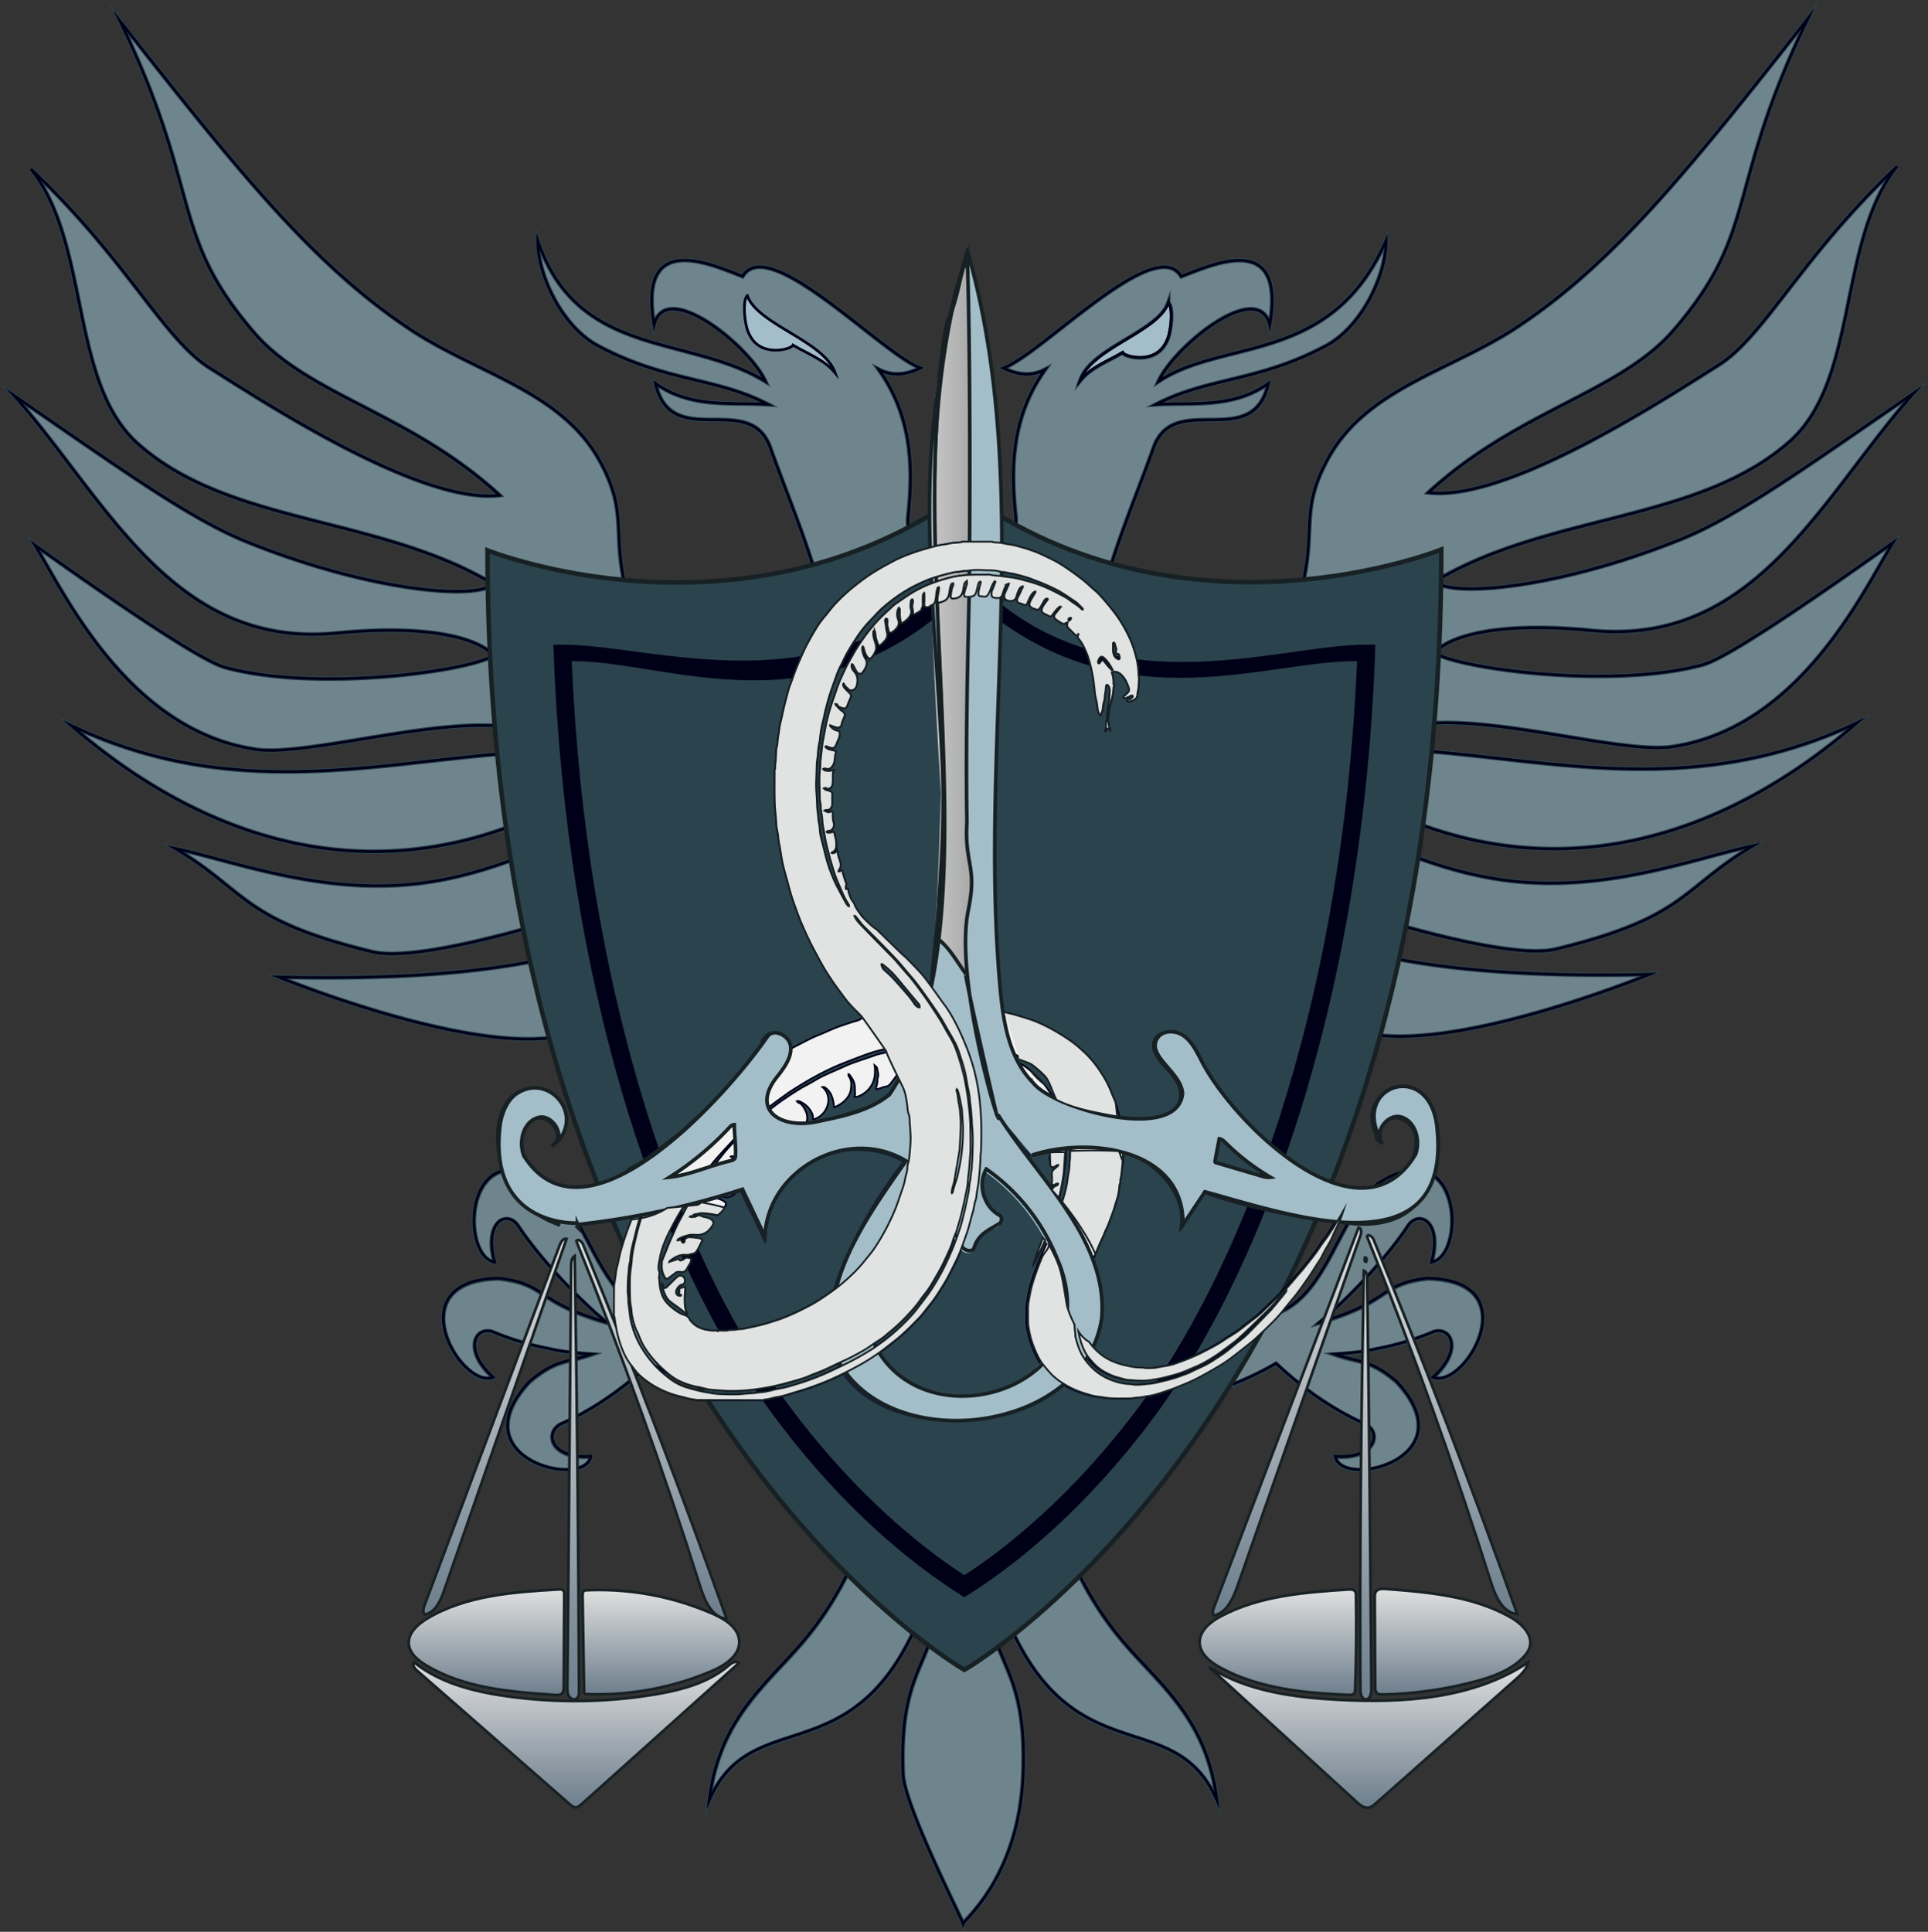 <?xml version="1.0" encoding="UTF-8"?> <svg xmlns="http://www.w3.org/2000/svg" xmlns:xlink="http://www.w3.org/1999/xlink" viewBox="0 0 2124.46 2128.47"><rect x="0" y="0" width="2124.46" height="2128.47" fill="#333333" stroke="none"/> <defs> <style>.cls-1{fill:#6f858d;stroke:#2b434d;}.cls-1,.cls-10,.cls-11,.cls-12,.cls-13,.cls-14,.cls-15,.cls-16,.cls-17,.cls-18,.cls-19,.cls-2,.cls-20,.cls-21,.cls-22,.cls-23,.cls-24,.cls-25,.cls-3,.cls-4,.cls-7,.cls-8,.cls-9{stroke-miterlimit:10;}.cls-1,.cls-4{stroke-width:5px;}.cls-2,.cls-24{fill:#a4bec9;}.cls-10,.cls-11,.cls-12,.cls-13,.cls-14,.cls-15,.cls-16,.cls-17,.cls-18,.cls-19,.cls-2,.cls-20,.cls-21,.cls-24,.cls-25,.cls-4,.cls-8,.cls-9{stroke:#172124;}.cls-21,.cls-22,.cls-23,.cls-3{fill:none;}.cls-3,.cls-7{stroke:#000019;}.cls-10,.cls-11,.cls-12,.cls-13,.cls-14,.cls-15,.cls-16,.cls-17,.cls-18,.cls-19,.cls-20,.cls-3,.cls-8,.cls-9{stroke-width:3px;}.cls-4{fill:#2b434d;}.cls-5{fill:#000019;}.cls-6{fill:url(#New_Gradient_Swatch_1);}.cls-7{fill:#f2f2f2;}.cls-25,.cls-7{stroke-width:2px;}.cls-8{fill:url(#New_Gradient_Swatch_2);}.cls-9{fill:url(#New_Gradient_Swatch_2-2);}.cls-10{fill:url(#New_Gradient_Swatch_2-3);}.cls-11{fill:url(#New_Gradient_Swatch_2-4);}.cls-12{fill:url(#New_Gradient_Swatch_2-5);}.cls-13{fill:url(#New_Gradient_Swatch_2-6);}.cls-14{fill:url(#New_Gradient_Swatch_2-7);}.cls-15{fill:url(#New_Gradient_Swatch_2-8);}.cls-16{fill:url(#New_Gradient_Swatch_2-9);}.cls-17{fill:url(#New_Gradient_Swatch_2-10);}.cls-18{fill:url(#New_Gradient_Swatch_2-11);}.cls-19{fill:url(#New_Gradient_Swatch_2-12);}.cls-20{fill:url(#New_Gradient_Swatch_2-13);}.cls-21,.cls-22,.cls-23,.cls-24{stroke-width:4px;}.cls-22{stroke:#181e36;}.cls-23{stroke:#97b9c8;}.cls-25{fill:#e1e3e2;}</style> <linearGradient id="New_Gradient_Swatch_1" x1="988.4" y1="746.56" x2="1134.92" y2="746.56" gradientUnits="userSpaceOnUse"> <stop offset="0" stop-color="#e0e0e0"></stop> <stop offset="0.06" stop-color="#dadada"></stop> <stop offset="1" stop-color="#7c7d7d"></stop> </linearGradient> <linearGradient id="New_Gradient_Swatch_2" x1="1418.13" y1="1352.63" x2="1418.13" y2="1780.05" gradientUnits="userSpaceOnUse"> <stop offset="0" stop-color="#e0e0e0"></stop> <stop offset="0.18" stop-color="#cbced1"></stop> <stop offset="1" stop-color="#6d7e8c"></stop> </linearGradient> <linearGradient id="New_Gradient_Swatch_2-2" x1="1508.17" y1="1831.51" x2="1508.17" y2="1991.81" xlink:href="#New_Gradient_Swatch_2"></linearGradient> <linearGradient id="New_Gradient_Swatch_2-3" x1="1600.56" y1="1750.57" x2="1600.56" y2="1866.99" xlink:href="#New_Gradient_Swatch_2"></linearGradient> <linearGradient id="New_Gradient_Swatch_2-4" x1="634.69" y1="1831.04" x2="634.69" y2="1991.42" xlink:href="#New_Gradient_Swatch_2"></linearGradient> <linearGradient id="New_Gradient_Swatch_2-5" x1="536.01" y1="1751.17" x2="536.01" y2="1867.64" xlink:href="#New_Gradient_Swatch_2"></linearGradient> <linearGradient id="New_Gradient_Swatch_2-6" x1="1504.74" y1="1385.39" x2="1504.74" y2="1390.35" xlink:href="#New_Gradient_Swatch_2"></linearGradient> <linearGradient id="New_Gradient_Swatch_2-7" x1="728.26" y1="1751.85" x2="728.26" y2="1866.84" xlink:href="#New_Gradient_Swatch_2"></linearGradient> <linearGradient id="New_Gradient_Swatch_2-8" x1="1408.18" y1="1751.23" x2="1408.18" y2="1867.51" xlink:href="#New_Gradient_Swatch_2"></linearGradient> <linearGradient id="New_Gradient_Swatch_2-9" x1="545.36" y1="1364.82" x2="545.36" y2="1778.92" xlink:href="#New_Gradient_Swatch_2"></linearGradient> <linearGradient id="New_Gradient_Swatch_2-10" x1="1589.07" y1="1361.09" x2="1589.07" y2="1778.45" xlink:href="#New_Gradient_Swatch_2"></linearGradient> <linearGradient id="New_Gradient_Swatch_2-11" x1="631.6" y1="1383.72" x2="631.6" y2="1872.41" xlink:href="#New_Gradient_Swatch_2"></linearGradient> <linearGradient id="New_Gradient_Swatch_2-12" x1="1504.96" y1="1400.01" x2="1504.96" y2="1872.45" xlink:href="#New_Gradient_Swatch_2"></linearGradient> <linearGradient id="New_Gradient_Swatch_2-13" x1="717.88" y1="1366.23" x2="717.88" y2="1783.59" xlink:href="#New_Gradient_Swatch_2"></linearGradient> </defs> <g id="Layer_2" data-name="Layer 2"> <g id="Layer_3" data-name="Layer 3"> <path class="cls-1" d="M1842.54,822.9c141.59-20.85,212.31-174.44,243.56-225.23-60.71,42.89-178.81,126.24-209.8,134.67-100,27.21-267.84,4.41-295.46-13,10.8-13.29,55.59-35.95,173.11-24.48,180.92,17.57,254-148.13,355.09-262-116.06,79.58-192.89,135.31-256.43,161-135.44,54.68-252.86,64.39-271.42,46.81,125.78-75.3,289.73-64.46,391.1-154.22,76.36-67.6,52.45-220.35,118.09-303.1C1984.5,283,1944.05,370.85,1892.72,402.75s-230,150.47-318.59,139.92c98.66-90.71,211.23-109.79,270.56-179.2,94.16-109,56.61-155.64,147.91-343.75C1860.93,186.91,1778,290.06,1671.44,360.41,1598.17,408.85,1505,428,1462.86,505.94c-35.18,64.94-6.44,82-37.16,170.59-21.86,63.16-88.91,83.41-150.48,81.19l1.4-.06-8.21-.28c-7.73-.48-15.34-1.32-22.73-2.46-77.09-21.27-12.28-155.62,25.42-261.21,22.38-64.2,109.54,5.07,126.62-71.32-39.57,27.79-82.7,20.62-123.8,23.2,58.12-30,112.33-24.51,187.24-64.49,39.11-20.86,66.64-77.55,66.23-116.27-60.21,137.49-178.93,107.53-250.72,155.3,17.72-39,110.08-113.45,122.44-61.86,18.43-105-62.54-67-97.49-53.79-28.46-47.81-153.68,85.52-196.16,101.06,15.36,7.49,30.72,9.74,46.07,1.69-36.53,51.5-38.29,106.59-32.38,161.64,3.19,29.73-22.68,63.09-59.15,93.23-36.53-30.16-62.44-63.55-59.26-93.3,5.92-55.06,4.16-110.15-32.38-161.65,15.36,8.05,30.72,5.8,46.07-1.69C972,389.92,846.73,256.59,818.27,304.4c-34.95-13.25-115.91-51.24-97.48,53.79,12.36-51.59,104.72,22.88,122.44,61.86-84.53-51.73-206.82-24.87-250.73-155.3-.41,38.72,27.13,95.41,66.24,116.27,74.91,40,129.11,34.52,187.24,64.49-41.11-2.58-84.24,4.59-123.81-23.2,17.09,76.39,104.25,7.12,126.63,71.32,41.86,117.25,117.2,270-5.52,264l2.52,3.19c-60.62,1.36-125.59-19.3-147-81.29-30.71-88.55-2-105.64-37.16-170.59C619.45,431,526.28,411.8,453,363.37,346.46,293,263.53,189.87,131.85,22.68c91.3,188.1,53.75,234.72,147.91,343.75,59.33,69.4,171.91,88.49,270.56,179.2-88.64,10.55-267.24-108-318.58-139.92S140,286,34.08,186.24C99.71,269,75.81,421.75,152.17,489.35c101.37,89.76,265.31,78.91,391.1,154.21-18.56,17.59-136,7.88-271.43-46.81-63.53-25.66-140.36-81.4-256.42-161,101.08,113.87,174.16,279.58,355.09,262C488,686.32,532.81,709,543.61,722.27c-27.61,17.43-195.43,40.24-295.46,13-31-8.44-149.08-91.78-209.79-134.68,31.25,50.79,102,204.39,243.56,225.24,71.39,10.54,288.27-65.72,329.46,1.69C445.67,829.75,274.22,892.32,78,799.12c143.61,124.59,323.4,184.22,512.67,99.8,29.3-13.07,59.73-18.27,89.89-4.32-50,24.16-132.86,69.8-224.47,79.25-106.56,11-199.8-25.68-263.55-39.18,80.18,47.57,72.95,79,217.36,114.1,72.58,17.62,334.48-78.6,334.49-78.59S740,1086.82,306.6,1076.43c0,0,206.5,84.9,309.75,65.69,181-50.43,203.28-152.3,329.68-247.91-3.32,49.31,10.69,101.36,6.29,151.07-7.68,86.09-99.42,352.25-161.19,312.11,9.26,16.23,55.53,27.16,73.26,25.71-35.83,23.08-104.35,57.9-137.14,67.09-65-11.09-77-105.64-121.71-144.75-93.6-63-99.91,78.8-60.42,85.77-12-43.17,11.85-57.64,24.79-41.6,21.8,33.59,64.15,79.45,98.32,107.74-79.36-23.06-65-42.37-118.49-48.58-113.27,1.82-41.54,123.4-6.29,109.19-33.06-29.76-20.34-56.29-.81-50.3a300.75,300.75,0,0,0,62.52,18.82c15.13,3.6,31.35,4.93,46.81,5.92-28.53,9.89-38.57,5.08-68.38,30-79.65,85.39,61.09,119.53,67.62,82.6-43.25,3.31-51.68-25.08-33.8-35.3,36.19-15.7,70.73-40.29,98.94-67.08,35.14,20.51,78.65,37.1,119.4,40.82,17.67,3.84,20.43,33.09-15.14,43.82,18.23,18.59,115.53-37.92,27-96-30.73-13.18-38.57-9.56-62-9.1,29.4-13,78.15-37.47,110.61-59.16-12,94.55-8.66,200.18,32,289.7-23.69-130.82,56.56-261.26,77.21-363.79,2.92,131-13.16,226.83-39.84,307.08-29.71,89.35-62.21,133.25-92.23,166-38.56,42.14-82.19,80.58-91.93,162.26,51.58-119,182.5-7.74,252.89-263.1,6.58,118.36-44.44,99.64-39.42,233.57,1.3,35,64.36,158.19,66.3,164.94,1.41-4.55,62.08-52.32,66.3-164.94,5-133.93-46-115.21-39.42-233.57,70.39,255.36,201.31,144.11,252.89,263.1-9.74-81.68-53.37-120.12-91.94-162.26-30-32.78-62.52-76.68-92.22-166-26.68-80.25-42.76-176-39.85-307.08,20.65,102.53,100.91,233,77.22,363.79,40.64-89.52,44-195.15,32-289.7,32.47,21.69,81.21,46.18,110.62,59.16-23.47-.46-31.3-4.08-62,9.1-88.54,58,8.75,114.54,27,96-35.56-10.73-32.8-40-15.14-43.82,40.76-3.72,84.27-20.31,119.41-40.82,28.2,26.79,62.75,51.38,98.93,67.08,17.89,10.22,9.45,38.61-33.79,35.3,6.52,36.93,147.27,2.79,67.61-82.6-29.81-24.9-39.84-20.09-68.37-30,15.46-1,31.67-2.32,46.81-5.92a300.75,300.75,0,0,0,62.52-18.82c19.52-6,32.24,20.54-.81,50.3,35.25,14.21,107-107.37-6.29-109.19-53.48,6.21-39.13,25.52-118.49,48.58,34.16-28.29,76.51-74.15,98.31-107.74,12.95-16,36.79-1.57,24.79,41.6,39.49-7,33.18-148.78-60.41-85.77-44.73,39.11-56.74,133.66-121.71,144.75-32.8-9.19-101.31-44-137.14-67.09,17.72,1.45,64-9.48,73.26-25.71-61.77,40.14-153.53-226-161.19-312.11-1.09-12.25,7.76-113.16,6.3-155.65,128.32,96.07,149.78,198.82,331.83,249.53,103.25,19.21,309.74-65.69,309.74-65.69-433.36,10.4-437.72-106.29-437.73-106.24s261.91,96.2,334.48,78.58c144.41-35.07,137.19-66.52,217.37-114.1-63.75,13.5-157,50.18-263.56,39.19-91.6-9.45-174.5-55.09-224.46-79.26,30.15-13.94,60.59-8.74,89.89,4.32,189.27,84.42,369.06,24.8,512.67-99.8-196.28,93.2-367.72,30.63-533.43,28.43C1554.27,757.19,1771.14,833.45,1842.54,822.9Zm-555.23-489c5.62,3.78,3.39,34.17-2.73,43.6-12.61,24.9-46.12,15.19-47.59,10.8-18,10.5-34.67,16.25-46.5,30.64C1202.82,383.32,1275.84,366,1287.31,333.89Z"></path> <path class="cls-2" d="M1287.31,333.89c5.62,3.78,3.39,34.17-2.73,43.6-12.61,24.9-46.12,15.19-47.59,10.8-18,10.5-34.67,16.25-46.5,30.64C1202.82,383.32,1275.84,366,1287.31,333.89Z"></path> <path class="cls-2" d="M823.5,325.89c-5.62,3.79-3.38,34.17,2.73,43.61,12.61,24.9,46.12,15.19,47.6,10.8,17.95,10.49,34.66,16.25,46.5,30.64C908,375.33,835,358,823.5,325.89Z"></path> <path class="cls-3" d="M1842.54,822.9c141.59-20.85,212.31-174.44,243.56-225.23-60.71,42.89-178.81,126.24-209.8,134.67-100,27.21-267.84,4.41-295.46-13,10.8-13.29,55.59-35.95,173.11-24.48,180.92,17.57,254-148.13,355.09-262-116.06,79.58-192.89,135.31-256.43,161-135.44,54.68-252.86,64.39-271.42,46.81,125.78-75.3,289.73-64.46,391.1-154.22,76.36-67.6,52.45-220.35,118.09-303.1C1984.5,283,1944.05,370.85,1892.72,402.75s-230,150.47-318.59,139.92c98.66-90.71,211.23-109.79,270.56-179.2,94.16-109,56.61-155.64,147.91-343.75C1860.93,186.91,1778,290.06,1671.44,360.41,1598.17,408.85,1505,428,1462.86,505.94c-35.18,64.94-6.44,82-37.16,170.59-21.86,63.16-88.91,83.41-150.48,81.19l1.4-.06-8.21-.28c-7.73-.48-15.34-1.32-22.73-2.46-77.09-21.27-12.28-155.62,25.42-261.21,22.38-64.2,109.54,5.07,126.62-71.32-39.57,27.79-82.7,20.62-123.8,23.2,58.12-30,112.33-24.51,187.24-64.49,39.11-20.86,66.64-77.55,66.23-116.27-60.21,137.49-178.93,107.53-250.72,155.3,17.72-39,110.08-113.45,122.44-61.86,18.43-105-62.54-67-97.49-53.79-28.46-47.81-153.68,85.52-196.16,101.06,15.36,7.49,30.72,9.74,46.07,1.69-36.53,51.5-38.29,106.59-32.38,161.64,3.19,29.73-22.68,63.09-59.15,93.23-36.53-30.16-62.44-63.55-59.26-93.3,5.92-55.06,4.16-110.15-32.38-161.65,15.36,8.05,30.72,5.8,46.07-1.69C972,389.92,846.73,256.59,818.27,304.4c-34.95-13.25-115.91-51.24-97.48,53.79,12.36-51.59,104.72,22.88,122.44,61.86-84.53-51.73-206.82-24.87-250.73-155.3-.41,38.72,27.13,95.41,66.24,116.27,74.91,40,129.11,34.52,187.24,64.49-41.11-2.58-84.24,4.59-123.81-23.2,17.09,76.39,104.25,7.12,126.63,71.32,41.86,117.25,117.2,270-5.52,264l2.52,3.19c-60.62,1.36-125.59-19.3-147-81.29-30.71-88.55-2-105.64-37.16-170.59C619.45,431,526.28,411.8,453,363.37,346.46,293,263.53,189.87,131.85,22.68c91.3,188.1,53.75,234.72,147.91,343.75,59.33,69.4,171.91,88.49,270.56,179.2-88.64,10.55-267.24-108-318.58-139.92S140,286,34.08,186.24C99.71,269,75.81,421.75,152.17,489.35c101.37,89.76,265.31,78.91,391.1,154.21-18.56,17.59-136,7.88-271.43-46.81-63.53-25.66-140.36-81.4-256.42-161,101.08,113.87,174.16,279.58,355.09,262C488,686.32,532.81,709,543.61,722.27c-27.61,17.43-195.43,40.24-295.46,13-31-8.44-149.08-91.78-209.79-134.68,31.25,50.79,102,204.39,243.56,225.24,71.39,10.54,288.27-65.72,329.46,1.69C445.67,829.75,274.22,892.32,78,799.12c143.61,124.59,323.4,184.22,512.67,99.8,29.3-13.07,59.73-18.27,89.89-4.32-50,24.16-132.86,69.8-224.47,79.25-106.56,11-199.8-25.68-263.55-39.18,80.18,47.57,72.95,79,217.36,114.1,72.58,17.62,334.48-78.6,334.49-78.59S740,1086.82,306.6,1076.43c0,0,206.5,84.9,309.75,65.69,181-50.43,203.28-152.3,329.68-247.91-3.32,49.31,10.69,101.36,6.29,151.07-7.68,86.09-99.42,351.78-161.19,311.63,9.26,16.23,55.53,27.17,73.26,25.72-35.83,23.08-104.35,57.89-137.14,67.09-65-11.1-77-105.65-121.71-144.75-93.6-63-99.91,78.8-60.42,85.76-12-43.16,11.85-57.64,24.79-41.6,21.8,33.59,64.15,79.45,98.32,107.75-79.36-23.06-65-42.37-118.49-48.58-113.27,1.81-41.54,123.4-6.29,109.18-33.06-29.75-20.34-56.29-.81-50.29A300.13,300.13,0,0,0,605.16,1486c15.13,3.61,31.35,4.94,46.81,5.93-28.53,9.88-38.57,5.07-68.38,30-79.65,85.4,61.09,119.53,67.62,82.6-43.25,3.32-51.68-25.08-33.8-35.29,36.19-15.71,70.73-40.29,98.94-67.08,35.14,20.51,78.65,37.1,119.4,40.81,17.67,3.84,20.43,33.1-15.14,43.83,18.23,18.59,115.53-37.93,27-96-30.73-13.17-38.57-9.56-62-9.09,29.4-13,78.15-37.47,110.61-59.16-12,94.55-8.66,200.18,32,289.69-23.69-130.82,56.56-261.26,77.21-363.79,2.92,131-13.16,226.84-39.84,307.08-29.71,89.35-62.21,133.26-92.23,166-38.56,42.15-82.19,80.58-91.93,162.26,51.58-119,182.5-7.74,252.89-263.09,6.58,118.36-44.44,99.63-39.42,233.57,1.3,34.94,64.36,158.66,66.3,165.41,1.41-4.55,62.08-52.8,66.3-165.41,5-133.94-46-115.21-39.42-233.57,70.39,255.35,201.31,144.11,252.89,263.09-9.74-81.68-53.37-120.11-91.94-162.26-30-32.77-62.52-76.68-92.22-166-26.68-80.24-42.76-176-39.85-307.08,20.65,102.53,100.91,233,77.22,363.79,40.64-89.51,44-195.14,32-289.69,32.47,21.69,81.21,46.17,110.62,59.16-23.47-.47-31.3-4.08-62,9.09-88.54,58,8.75,114.55,27,96-35.56-10.73-32.8-40-15.14-43.83,40.76-3.71,84.27-20.3,119.41-40.81,28.2,26.79,62.75,51.37,98.93,67.08,17.89,10.21,9.45,38.61-33.79,35.29,6.52,36.93,147.27,2.8,67.61-82.6-29.81-24.9-39.84-20.09-68.37-30,15.46-1,31.67-2.32,46.81-5.93a300.13,300.13,0,0,0,62.52-18.81c19.52-6,32.24,20.54-.81,50.29,35.25,14.22,107-107.37-6.29-109.18-53.48,6.21-39.13,25.52-118.49,48.58,34.16-28.3,76.51-74.16,98.31-107.75,12.95-16,36.79-1.56,24.79,41.6,39.49-7,33.18-148.77-60.41-85.76-44.73,39.1-56.74,133.65-121.71,144.75-32.8-9.2-101.31-44-137.14-67.09,17.72,1.45,64-9.49,73.26-25.72-61.77,40.15-153.53-225.54-161.19-311.63-1.09-12.25,7.76-113.16,6.3-155.65,128.32,96.07,149.78,198.82,331.83,249.53,103.25,19.21,309.74-65.69,309.74-65.69-433.36,10.4-437.72-106.29-437.73-106.24s261.91,96.2,334.48,78.58c144.41-35.07,137.19-66.52,217.37-114.1-63.75,13.5-157,50.18-263.56,39.19-91.6-9.45-174.5-55.09-224.46-79.26,30.15-13.94,60.59-8.74,89.89,4.32,189.27,84.42,369.06,24.8,512.67-99.8-196.28,93.2-367.72,30.63-533.43,28.43C1554.27,757.19,1771.14,833.45,1842.54,822.9Zm-555.23-489c5.62,3.78,3.39,34.17-2.73,43.6-12.61,24.9-46.12,15.19-47.59,10.8-18,10.5-34.67,16.25-46.5,30.64C1202.82,383.32,1275.84,366,1287.31,333.89Z"></path> <path class="cls-3" d="M1287.31,333.89c5.62,3.78,3.39,34.17-2.73,43.6-12.61,24.9-46.12,15.19-47.59,10.8-18,10.5-34.67,16.25-46.5,30.64C1202.82,383.32,1275.84,366,1287.31,333.89Z"></path> <path class="cls-3" d="M823.5,325.89c-5.62,3.79-3.38,34.17,2.73,43.61,12.61,24.9,46.12,15.19,47.6,10.8,17.95,10.49,34.66,16.25,46.5,30.64C908,375.33,835,358,823.5,325.89Z"></path> <path class="cls-4" d="M1062.66,542.87c-245,175.94-525.5,63.49-525.5,63.49,0,933.32,525.5,1233.51,525.5,1233.51s525.5-301.08,525.5-1234.4C1588.16,605.47,1307.69,718.81,1062.66,542.87Z"></path> <path class="cls-5" d="M1057.46,1756.54C1009,1726,916.83,1656.37,828.61,1526.05h0C724.36,1371.68,623.93,1089.42,610.13,720.4h0l-.38-10.08h10.06c100.72-.27,289.59,72.87,437.77-77.4h0l5.08-3.11,5.07,3.11c144.11,154.32,337,77.13,437.76,77.4h10.06l-.37,10.08c-15.07,402.26-132.87,693.46-246.79,845.29h0c-61.07,81.16-121.57,134.47-166,167.17h0c-13.07,9.63-24.74,17.46-34.59,23.68h0l-5.19,3.28-5.2-3.28ZM844.73,1514c83.38,123.16,170.07,190.59,217.93,221.61h0c8.31-5.4,17.82-11.89,28.26-19.57h0c43-31.74,102.11-83.7,161.93-163.19h0c110.61-147.55,225.91-431.44,242.48-824.34h0c-102.84-1.41-271.76,76-432.67-77.09h0C903.73,811.89,732.78,727.06,630,728.47h0c15.18,360.17,113.51,635.46,214.77,785.49Z"></path> <path class="cls-6" d="M1063,288.69c-18.2,67.53-34.91,133.86-35.24,186.91-10.51,117.56,9.31,398.28,9,398.55C1032,1034,1026.47,1170.4,988.4,1204.42l146.52-1.25c-43-57.25-45-168.36-40.53-287.93l7.16-286.73C1101.74,496.47,1089.46,382.35,1063,288.69Z"></path> <g id="L-snake_official" data-name="L-snake official"> <path class="cls-7" d="M1093.73,596.85c.32.21.47.58.66.6,2.83.25,5.7.3,8.51.69s5.79,1.33,8.71,1.63a78.51,78.51,0,0,1,12.37,2.77,159.79,159.79,0,0,1,18.78,6.17c5.85,2.37,11.45,5.2,17.1,7.95a143,143,0,0,1,17.52,10.72c5.59,3.8,11,7.81,16.36,12,3.86,3,7.39,6.46,11,9.72,2,1.77,4.12,3.41,5.93,5.35,5.8,6.24,11.33,12.69,16.52,19.48a146.48,146.48,0,0,1,16.3,26.54,117.66,117.66,0,0,1,8.56,24.07,83.08,83.08,0,0,1,2.48,17.8c0,2.43.77,4.89.5,7.26-.43,3.91-.09,7.89-1.13,11.74a22,22,0,0,0-.64,4.44c-.23,3.61-2.76,5-5.64,6.18a8.17,8.17,0,0,0-2.43.91c-1.15,1-1.89,0-2.74-.31s-.82-.85,0-1.21c.62-.28,1.31-.38,1.92-.66a9.61,9.61,0,0,0,2.28-1.29c.82-.71,2.28-1.65,1.46-2.7s-2-.13-3.17.55a26.47,26.47,0,0,1-5.67,2.16,1.41,1.41,0,0,1-1.27-.54,1.57,1.57,0,0,1,.21-1.4,22.12,22.12,0,0,1,2-1.79,34.54,34.54,0,0,0,3-3c1.69-2.1.89-4.2.08-6.49-1.77-5-4.14-9.65-8.14-13.26a10.64,10.64,0,0,0-7.24-2.91c-.64,0-1.28.51-1.94.56-1.17.08-1,.4-.65,1.34a27.66,27.66,0,0,1,1.62,8.76c0,1.38-.25,2.74.48,4.19.43.84-.46,2.27-.48,3.45a64.1,64.1,0,0,1-1.7,11.5c-1,5.32-3.31,10.37-3.41,15.91,0,2.13-1.41,4.37-1.06,6.36.68,3.82.53,7.91,2.76,11.38.16.26,0,.7,0,1.06-.22-.16-.45-.3-.66-.48s-.43-.46-.67-.66c-1.43-1.17-2.11-.94-2.85.87a5.38,5.38,0,0,1-.75,1c-.17-.42-.58-1-.46-1.24,1.37-3.18-.1-6.65,1.15-9.88A19.42,19.42,0,0,0,1220,789a53.14,53.14,0,0,1,.7-6.94c.78-3.28.5-6.73,1.78-9.92a9.77,9.77,0,0,0,0-2.49c.19-2.22.18-4.44.42-6.67.27-2.58.16-5.62-1.9-7.89-.32-.34-1-.81-1.21-.69a2.15,2.15,0,0,0-1,1.33c-.3,2.2-.24,4.47-.71,6.63-.81,3.69-.42,7.51-1.73,11.19-.95,2.67-.84,5.7-1.4,8.53-.34,1.7-1.17,3.29-1.59,5s-1.17.77-1.54.14a13.79,13.79,0,0,1-1.8-4c-.6-2.92-.81-5.93-1.33-8.87s-1.27-5.56-1.76-8.36c-.37-2.08-.47-4.2-.73-6.3-.62-4.86-1-9.77-1.93-14.58-1.8-9.39-3.82-18.78-7.67-27.57-2.14-4.89-4.44-9.82-8.07-13.93a6.51,6.51,0,0,1-1-3.12,18.82,18.82,0,0,0,1.08-1.64s-.23-.22-.36-.33l-.88,1.82a7.61,7.61,0,0,1-4-2.45c-1.81-1.74-3.49-3.62-5.35-5.3s-2.63-3.75-1.77-5.72c.75-1.72-.38-.87-.78-.93-.22,0-.52.22-.76.39a4,4,0,0,1-4.72.18,52,52,0,0,1-6.65-4.34c-2.21-1.84-2.11-3.92-.25-6.2s3.56-4.38,5.33-6.57c.22-.28.41-.59.62-.89-.49-.05-1.19-.32-1.44-.1a38.38,38.38,0,0,0-4,3.91c-1.56,1.82-2.92,3.8-4.38,5.7a2.27,2.27,0,0,1-3.22.64c-2.06-1.09-4.22-2-6.22-3.15s-2.13-2.42-1.59-4.71c.68-2.92,2.64-5,4.26-7.34.63-.9,1.36-1.73,2-2.64a1.8,1.8,0,0,0,.22-1.06c0-.08-.52-.18-.81-.21-1.9-.18-2.66,1.25-3.43,2.55-1.24,2.09-2.36,4.26-3.61,6.34a12.74,12.74,0,0,1-2,2.61,2.34,2.34,0,0,1-2.76.45c-2.35-.95-5-1.2-6.75-3.46a3.55,3.55,0,0,1-.64-3.66c1.17-3.91,3.76-7,5.52-10.59.17-.35.65-.57.78-.93a3.35,3.35,0,0,0,0-1.22,6,6,0,0,0-1.2.39c-2.09,1.2-3.25,3.24-4.35,5.22-1.26,2.28-2.24,4.72-3.28,7.11s-2,2.58-4.53,1.58a15,15,0,0,0-4.44-1.48c-2-.18-2.91-3.24-1.8-5.63,1.18-2.55,2.61-5,3.71-7.57.58-1.36.85-2.81,2-3.89.24-.23,0-.95,0-1.44a6.64,6.64,0,0,0-1.5.52c-2.82,1.83-3.44,5-4.63,7.8-.34.8-.39,1.72-.65,2.56-1.6,5-4.86,6-9.73,4.77a4.61,4.61,0,0,1-3.76-3.41,6.82,6.82,0,0,1,.4-4c1.33-3.42,2.92-6.74,4.37-10.12a2.9,2.9,0,0,0,0-1.1,4.3,4.3,0,0,0-1.1.36c-2.77,1.87-3.47,5-4.6,7.81-.5,1.26-.84,2.58-1.27,3.87-.87,2.63-2.42,3.89-5,3.88a18.62,18.62,0,0,1-4.48-.48,3,3,0,0,1-2.39-3,10.39,10.39,0,0,1,1-6.15c1.27-2.6,2.14-5.39,3.15-8.11a3,3,0,0,0,0-1.06c-.36.11-.91.11-1,.34a46.16,46.16,0,0,0-3.64,7,43,43,0,0,1-2.56,6.16c-1.94,3.57-3.35,4.32-7.4,3.43-1.25-.28-3-.12-3.62-.88s-.36-2.57-.28-3.9a18.3,18.3,0,0,1,.61-3.51c.58-2.36,1.25-4.71,1.82-7.08a1.55,1.55,0,0,0-.41-.91,2.75,2.75,0,0,0-1.4.63c-1.25,1.71-1.42,3.81-1.92,5.79a42.79,42.79,0,0,1-1.73,6.18,5.86,5.86,0,0,1-4.62,3.84,27.87,27.87,0,0,1-5.42.42c-2.54,0-3.43-1.43-2.73-4,.89-3.19,1.77-6.38,2.67-9.56.05-.18.42-.31.41-.45,0-1.19-.13-2.37-.21-3.56-.93,1-2.31,1.77-2.7,2.92a48.65,48.65,0,0,0-1.35,7c-1.19,6.77-5,9.18-11.19,9.53a2.34,2.34,0,0,1-2.57-2.66,84.28,84.28,0,0,1,1.45-8.5c.31-1.4,1.07-2.69,1.48-4.08a4.48,4.48,0,0,0-.16-1.68c-.64.22-1.61.27-1.85.71a15.45,15.45,0,0,0-1.56,4c-.54,2.51-.77,5.1-1.31,7.62a9.77,9.77,0,0,1-6.7,7.7A32.25,32.25,0,0,1,1035,664c-1.19.24-1.9-.34-2-1.69a35,35,0,0,1,1-9c.38-1.84.62-3.72.85-5.6,0-.16-.54-.6-.77-.56a1.44,1.44,0,0,0-1,.66,33.71,33.71,0,0,0-1.26,4.81c-.34,2.08-.33,4.23-.69,6.31-.51,3-.67,6.17-4.08,7.69-1.85.82-3.18,2.58-5.57,2.53-1.86,0-2.59-.27-2.9-1.94-.38-2,.1-4,0-6.08-.06-2.19,0-4.39,0-6.59a4.64,4.64,0,0,0-.27-1.13c-.29.27-.71.5-.86.84a6,6,0,0,0-.7,2.21c-.08,3-.15,6.07,0,9.09.12,2.52-.89,4.62-1.93,6.75a3,3,0,0,1-1,1.14c-2,1.23-4,2.41-6.05,3.58a1.07,1.07,0,0,1-1.7-1c.36-3.91-2-7.81-.09-11.73.17-.34,0-.83,0-1.24,0-1,.2-2.26-1-2.63-.24-.07-1.4,1.49-1.46,2.34-.2,2.81-.73,5.84.07,8.42,1.38,4.47-.57,7.59-3.14,10.49-1.78,2-4.22,3.41-6.28,5.18-.92.8-1.25-.3-1.29-.49a55.68,55.68,0,0,1-1.31-7,66.14,66.14,0,0,1,0-6.9,3.07,3.07,0,0,0-1.23-2.78,19.09,19.09,0,0,0-1.26,2.72,14.89,14.89,0,0,0-.63,3.49,17.86,17.86,0,0,0,1.23,7.33c1.47,3.81.12,7-2.36,9.78a26.78,26.78,0,0,1-4.16,3.56c-1.86,1.36-3.62.85-4-1.42-.49-2.83-1.76-5.55-1.41-8.54a15.26,15.26,0,0,0,0-3.76,1.21,1.21,0,0,0-2.4-.1,6.61,6.61,0,0,0,0,2.8c.83,3.58.77,7.28,1.81,10.85,1.19,4.13.16,7.24-2.94,10.47-1,1-2,2.08-3.1,3.1-1.7,1.66-3.18,1.46-3.92-.7-1.15-3.34-2.42-6.65-2.57-10.25a19.71,19.71,0,0,0-.61-3.19,8.18,8.18,0,0,0-.39-1c-.5.32-1.41.62-1.42,1a25.36,25.36,0,0,0,.22,5.85c.58,2.75,1.58,5.4,2.38,8.11,1.14,3.87.28,7.45-1.73,10.81a26.94,26.94,0,0,1-2.68,3.9c-1.54,1.76-3,1.49-4.55-.35-2.59-3.15-3.32-7-4.4-10.74-.1-.36-.51-.64-.77-1-.27.41-.77.83-.76,1.23a23.58,23.58,0,0,0,3.56,12.31c2.33,3.62,1.48,7-.15,10.41a30.12,30.12,0,0,1-2.5,4c-2,2.87-4.9,2.89-6.85-.1-1.22-1.86-2.12-3.92-3.17-5.89a16.16,16.16,0,0,0-1.16-2c-.2-.26-.69-.3-1.05-.45a3.65,3.65,0,0,0-.29.82,8.82,8.82,0,0,0,2.59,7.06c4.32,4.69,4.4,10.12,3,15.79a6.9,6.9,0,0,1-3.12,4.32c-1.92,1.21-4.11,1.35-5.74-.25-1.81-1.77-4-3.25-4.93-5.79-.09-.27-.53-.41-.8-.62-.14.34-.42.69-.4,1a7.23,7.23,0,0,0,2.26,4.7c1.58,1.67,3.26,3.24,4.86,4.89,2,2,2,3,.85,5.58-.86,1.84-1.58,3.74-2.34,5.62-.44,1.07-.74,2.22-1.28,3.23-1.36,2.53-2.2,2.76-5,2-2.35-.66-4.66-1.2-5.69-3.87-.15-.39-1.38-.37-2.11-.54.08.29.07.67.26.86,2.18,2.24,4.13,4.81,6.65,6.58,3.33,2.34,4.18,3.75,2.49,7.57a32.27,32.27,0,0,0-2.9,8.54c-.23,1.59-2.8,2.55-4.5,2.36a22.69,22.69,0,0,1-6.61-2.26,5,5,0,0,0-1.29-.19c.1.36.1.81.32,1.06,2.15,2.44,4.77,4.4,8,4.87,2,.29,2.18,1.27,2.3,2.74.24,2.78-.72,5.25-1.85,7.7-.81,1.76-1.47,3.58-2.24,5.35-1.34,3.12-3.23,3.93-6.6,2.79-1.37-.46-2.71-1-4.08-1.51a.92.92,0,0,0-.81.23.84.84,0,0,0,0,.81,8.93,8.93,0,0,0,4.83,2.71c1.72.39,3.42.86,5.13,1.24,1.36.29,2,.34,1.32,2.3-1,2.66-1,5.67-1.39,8.53a12.43,12.43,0,0,1-3.65,7.6,5.19,5.19,0,0,1-5.77,1.33c-.09,0-.16-.21-.22-.2a9.33,9.33,0,0,0-2.88.36c-.46.21,1.14,1.84,2.52,2,2.71.39,5.42.7,8-.59.3-.15.78.07,1.18.12a4.38,4.38,0,0,0-.44.93,16.78,16.78,0,0,0-.61,3.19c-.09,2.5,0,5-.06,7.53a20,20,0,0,1-.69,5.36,4.88,4.88,0,0,1-2.42,2.8c-.95.37-2.27,1.66-3.55.16a2.33,2.33,0,0,0-1.64-.48,4.72,4.72,0,0,0-1.52.57,4.32,4.32,0,0,1,.89.67c1.46,1.81,3.83,1.28,5.68,2.25,2.47,1.3,2.64,1,2.65,3.65,0,3.55-.07,7.11,0,10.66a7.72,7.72,0,0,1-1.91,4.87c-1.11,1.51-2.83,1.76-4.64,1.65a6,6,0,0,0-1.64.4,6.89,6.89,0,0,0,1.38,1.23c1.42.68,2.83,1.45,4.49.4a3.39,3.39,0,0,1,2.11-.13,1.26,1.26,0,0,1,.77.91,25.15,25.15,0,0,1,0,3.13,29.27,29.27,0,0,0,1.22,8.91c.77,2.6-1.22,6.86-3.57,7.82a22.07,22.07,0,0,1-3.22.55,4.48,4.48,0,0,0-1.23.82c.42.35.86,1,1.26,1,1.79-.12,3.8,0,5.28-.8s1.48.14,1.77.83a21.11,21.11,0,0,1,.7,2.54c1.21,4.3,2.09,8.68,1.51,13.15a6.62,6.62,0,0,1-4.13,5.7c-.35.14-.56.59-.84.9a3.37,3.37,0,0,0,1.11.31,6,6,0,0,0,4.48-2.08c.2-.24.7-.25,1-.36a2.46,2.46,0,0,1,.25.83c-.21,3.47,1.17,6.58,2.2,9.77,1.16,3.61,1.28,5,.29,8.12a15.73,15.73,0,0,1-1.47,2.52,5.28,5.28,0,0,0-.3,1.07l1.16.23a.54.54,0,0,0,.31,0c.9-.43,1.78-1.82,2.74-.89.64.63.44,2.06.75,3.1,1,3.34,1.94,6.72,3.19,10a3.34,3.34,0,0,1,.17,3.06,8.61,8.61,0,0,0-.24,3c0,1.08.17,1.71,1.35.78.69-.54,1-.31,1.18.58a35.48,35.48,0,0,0,3.91,11.55c.82,1.56,2.33,2.82,2.9,4.44a34.54,34.54,0,0,0,5.71,9.88c1.31,1.63,2.37,3.5,3.81,5,4.78,4.92,9.57,9.83,15.38,13.58a7.68,7.68,0,0,1,1.12,1.09q13.06,12.76,26.15,25.51c1.76,1.7,3.77,3.16,5.48,4.91,5.23,5.33,10.51,10.63,15.5,16.18,3.49,3.88,6.64,8.07,9.74,12.27,4.77,6.46,9.37,13,14.06,19.58.64.89,1.31,1.76,2,2.63,2.29,2.93,5.29,2.94,8.54,2.12,1-.24,2.21-.57,3-.18,1.71.83,3.42.45,5.12.54,5,.24,10.09.25,15.11.69,4,.36,8,1.41,12.09,1.76a85.33,85.33,0,0,1,9.83,1.32c4.91,1,9.85,1.76,14.74,3,4.27,1,8.57,2,12.77,3.34,7,2.18,14.19,4.13,21,7a178.67,178.67,0,0,1,20.82,10.38c4.48,2.64,8.91,5.31,13.2,8.26a115.8,115.8,0,0,1,12.87,9.8c2.51,2.29,5.08,4.52,7.49,6.89a123.45,123.45,0,0,1,17.56,22.23,111.44,111.44,0,0,1,10.22,19.92c1.4,3.7,3.23,7.24,4.58,11,1.16,3.19,1.92,6.53,2.81,9.82.82,3,1.67,6,2.31,9.08s.86,5.9,1.5,8.8c.88,4,.44,8.18,1.82,12.11a6.9,6.9,0,0,1,0,2.18c0,7.74.1,15.48-.06,23.22,0,2.66-.82,5.29-1.18,7.95-.28,2-.38,4-.66,6a30.87,30.87,0,0,1-1,5.53c-.58,1.76.26,3.55-.71,5.36-.75,1.4-.49,3.33-.74,5a75.5,75.5,0,0,1-1.3,7.94c-1,3.75-2.34,7.4-3.38,11.14-1.8,6.45-4.38,12.62-6.66,18.9-1.31,3.62-3.22,7-4.65,10.62-2.64,6.65-6,13-8.53,19.68-1.48,4-3.65,7.7-5.21,11.65q-3.54,8.89-6.63,18c-1.81,5.33-3.41,10.74-4.9,16.16-.71,2.57-.86,5.28-1.43,7.89-1.37,6.37-1.38,12.81-1.21,19.26s2,12.57,4.19,18.64c3.19,9,9.37,15.74,16.31,21.75,6.63,5.73,14.55,9.41,23,11.93,3.76,1.13,7.63,1.84,11.48,2.65a67,67,0,0,0,13,1.16c1.27,0,2.55.59,3.81.56,4-.11,8.1.12,12-.7,6.52-1.38,13.19-1.84,19.6-4.11,4.93-1.75,9.84-3.49,14.69-5.46q9.42-3.84,18.44-8.51c7-3.64,14-7.19,20.58-11.7,4.92-3.4,10.18-6.3,15.1-9.69,4-2.72,7.64-5.83,11.45-8.76,3.65-2.81,7.33-5.57,10.92-8.45,2-1.6,3.89-3.33,5.74-5.09q9.45-9.06,18.82-18.19c2.7-2.63,5.45-5.22,8-8,4-4.46,7.87-9.06,11.78-13.62,2.45-2.85,5-5.63,7.31-8.59,5.36-6.83,11-13.44,15.81-20.73,3.93-6,8.41-11.54,12.34-17.5,4.36-6.62,8.39-13.45,12.51-20.23.86-1.41,1.48-3,2.37-4.46a5.8,5.8,0,0,1,0,2.35c-.31.74-.39,1.35-.64,1.88-1.39,3-2.94,5.9-4.19,8.93-2.33,5.64-5.28,11-7.68,16.59-2.12,5-5.22,9.55-7.86,14.32-2,3.66-3.74,7.51-6,11-4.15,6.23-8,12.67-12.24,18.82-5.53,7.92-10.94,15.91-17.19,23.3-4.7,5.54-9.1,11.33-13.82,16.84-3.22,3.77-6.67,7.35-10.19,10.84-4.63,4.61-9.4,9.07-14.15,13.55-2,1.9-4,3.79-6.18,5.54q-6.18,5.09-12.49,10c-4.49,3.52-8.94,7.09-13.58,10.4-4,2.85-8.16,5.49-12.37,8q-8.41,5-17,9.65a182.09,182.09,0,0,1-21.53,10.14c-3.62,1.37-7.14,3-10.77,4.29-5.57,2-11.16,3.92-16.81,5.63a63.67,63.67,0,0,1-10.88,2.47c-3.39.4-6.65,1.44-10.13,1.52-1.5,0-3.18.28-4.77.46a40.7,40.7,0,0,1-4.76.59c-9.77-.07-19.58.55-29.29-1.21-4.11-.74-8.35-.93-12.35-2-8.12-2.23-16.17-4.73-23.72-8.63-7.92-4.09-15.33-8.88-21.58-15.28-2.69-2.76-5.06-5.84-7.57-8.77-4.9-5.73-7.95-12.52-10.75-19.39a86.67,86.67,0,0,1-4.81-15,85,85,0,0,1-2.07-12.29c-.32-5.32,0-10.67-.11-16s1.1-10.4,2-15.52a128.48,128.48,0,0,1,4.27-16.72c2.73-8.48,5.81-16.82,9.33-25,2.26-5.24,4.63-10.43,6.86-15.68,2.86-6.76,5.65-13.55,8.44-20.35,1.46-3.58,3-7.13,4.23-10.79q3.32-9.78,6.28-19.68c1.23-4.11,2.3-8.29,3.12-12.5s1.14-8.71,2-13a55.32,55.32,0,0,0,1.21-11.1c0-.52-.21-1.18,0-1.55,1.12-1.73.38-3.61.59-5.41s.57-3.8.61-5.7a144.51,144.51,0,0,0-1.13-18c-.43-3.91-.56-7.85-1.37-11.71a122.53,122.53,0,0,0-2.77-12.35,119.5,119.5,0,0,0-8.94-21.72,101,101,0,0,0-13.87-19.33,111.7,111.7,0,0,0-14.69-12.94,109.82,109.82,0,0,0-13.34-8.76c-4-2.25-8.41-3.91-12.64-5.83a97.35,97.35,0,0,0-16.82-5.6c-4.27-1.07-8.53-2.17-12.83-3.11-2.61-.57-5.29-.85-7.94-1.29-2-.34-4.08-.8-6.14-1.07a20.8,20.8,0,0,0-4.32-.12,1.64,1.64,0,0,0-1.07,1.22c0,.41.64,1,1.12,1.18a22.35,22.35,0,0,0,3.81.67c6.79.65,13.29,2.78,19.77,4.6a148.72,148.72,0,0,1,26.14,10.31c4.43,2.22,8.74,4.72,13,7.32a64.71,64.71,0,0,1,8.71,6.23c4.21,3.66,8.22,7.57,12.19,11.51a81.77,81.77,0,0,1,8.75,11.09,90.58,90.58,0,0,1,11.65,23.11c1.48,4.32,3.15,8.65,3.87,13.11s1.85,8.56,2.15,13,1.11,8.64,1.07,13c-.05,4.93.1,9.85-.41,14.82-.58,5.51-1.1,11-1.93,16.48-.6,3.93-1.23,7.85-2,11.75-.6,3-1.18,6-1.9,8.95-.93,3.78-2,7.54-3,11.3-.85,3.09-1.68,6.2-2.63,9.26-1.67,5.37-3.35,10.74-5.16,16.07-.84,2.46-2.13,4.77-3,7.24a160.42,160.42,0,0,1-6.8,16.32c-2,4.4-4.25,8.71-6.42,13-.51,1-1.17,2-1.76,2.94a36.15,36.15,0,0,1,.91-3.62c2.14-5.81,4.36-11.58,6.51-17.38a240.77,240.77,0,0,0,7.38-23.61c.85-3.32,2.11-6.6,2.08-10.15a19.62,19.62,0,0,1,.67-4.41c.86-3.9,2.08-7.72,1.82-11.81a32.19,32.19,0,0,1,0-5.64c.41-3.7,1.17-7.27,5.39-8.64a3.89,3.89,0,0,0,1.5-.9,3.54,3.54,0,0,0,.52-1.27c-.49-.07-1.06-.35-1.46-.19-1,.4-1.85,1.09-2.83,1.49-1.44.57-2.2.17-2.5-1.29a10.67,10.67,0,0,1,0-2.19,62.07,62.07,0,0,0-.07-7.84,5.94,5.94,0,0,1,2-5.59c1.49-1.38,3.08-2.66,4.59-4,.23-.21.23-.69.33-1-.36,0-.78-.17-1.06,0-.69.37-1.31.88-2,1.31-1.3.84-2.81,1.55-4.21.79s-1.51-2.23-1.51-3.73a13.82,13.82,0,0,0-.54-3.22c-1.33-5.21.08-8.6,4.69-11.77,2.15-1.48,4.13-3.21,6.14-4.88.24-.2.24-.69.36-1.05-.39-.09-.85-.36-1.13-.23a14.21,14.21,0,0,0-2.52,1.5c-2,1.51-3.86,3.24-6,4.61-2.38,1.56-4.68.82-5.42-1.94s-1.58-5.42-2.33-8.13a2.89,2.89,0,0,1,.12-1.07c.37-2.89,2.59-4.28,4.72-5.65a45.18,45.18,0,0,0,9.31-7.79,4.58,4.58,0,0,0,.57-1.49c-.56,0-1.29-.11-1.67.18q-5.53,4.13-11,8.41c-2.46,2-4.77,1.84-6.44-.74s-3-5.46-4.64-8.1c-.81-1.3-.75-2.2.41-3.11,2.37-1.86,4.65-3.85,7.13-5.55,4.24-2.91,8.14-6.14,10.86-10.58a3.74,3.74,0,0,0,.23-1.28c-.35.09-.8.07-1,.28-3.61,2.93-7.09,6-10.81,8.81a67.86,67.86,0,0,1-8,4.89,2.79,2.79,0,0,1-3.83-.64c-1.41-1.73-2.89-3.4-4.32-5.12-.31-.38-.45-.91-.79-1.23-.93-.86-1.93-1.64-2.9-2.45,1-.82,2-1.64,3.08-2.44.22-.16.57-.16.8-.32,6.76-4.75,13.76-9.21,18.69-16.08a4.75,4.75,0,0,0,.46-1.28c-.57,0-1.25-.17-1.67.09a9.78,9.78,0,0,0-1.8,1.73,51.06,51.06,0,0,1-9.47,8.2c-4.39,2.74-8.87,5.23-14.31,4.84-3.37-.24-6.14-1.5-7.74-4.67-1.42-2.8-1.34-3,1.29-4.75a69.39,69.39,0,0,0,14.11-12.08,59.55,59.55,0,0,0,4.9-7.36c.2-.3,0-.84,0-1.26-.35.15-.81.21-1,.47-1.44,1.58-2.76,3.28-4.25,4.81a65.34,65.34,0,0,1-11.88,10,94,94,0,0,1-9,4.66,2.19,2.19,0,0,1-1.67-.15c-2.54-1.21-5.1-2.39-7.54-3.77-4-2.29-4.06-2-.8-5.43s6.91-6.94,10.37-10.41a29.54,29.54,0,0,0,7.54-11.94,10.86,10.86,0,0,0,.23-1.29c-.43.16-1,.19-1.27.5a71.26,71.26,0,0,0-4.44,5.69,47.26,47.26,0,0,1-10.61,11.25,24.32,24.32,0,0,1-19,5c-2.74-.38-3.41-2-1.71-4.39,1.53-2.11,3.19-4.14,4.87-6.14a39.6,39.6,0,0,0,8.38-16c.23-.92.11-2.77-.11-2.81-1.34-.26-1.12,1.17-1.57,1.92-.24.41-.41.87-.63,1.3-3.54,7-7.67,13.68-14.39,18.09-2.17,1.42-2.52,3-2.6,5.22s.88,4.06,1.23,6.09c1,6,1.92,12,2.52,18.09.49,4.91.48,9.86.69,14.8a8.69,8.69,0,0,0,0,1.25,71,71,0,0,1,1.22,14.54c-.21,6.4.58,12.81-.54,19.21-.52,3-.33,6.1-.54,9.15-.38,5.69-.68,11.38-1.4,17-.27,2.21-.33,4.44-.65,6.64-.56,3.83-1.25,7.64-1.86,11.46-.44,2.75-.42,5.67-1.36,8.23-1.54,4.2-1.67,8.65-3,12.88-2,6.51-3.5,13.18-5.47,19.71-1.54,5.09-3.56,10-5.24,15.08a168.45,168.45,0,0,1-8.71,20.86c-3,6-5.93,12-9.12,17.87-2.38,4.38-5.13,8.56-7.73,12.81a150.28,150.28,0,0,1-12.41,17.45c-3.67,4.43-6.95,9.23-10.95,13.32-8.29,8.47-16.53,17-25.91,24.36-5.84,4.59-11.63,9.27-17.68,13.55a238.79,238.79,0,0,1-25.7,15.9c-6,3.18-12,6.3-18.15,9.23-5.57,2.67-11.23,5.2-17,7.53s-11.55,4.44-17.41,6.45c-5.32,1.82-10.73,3.4-16.11,5-4.17,1.28-8.33,2.65-12.57,3.72-3.34.85-6.84,1.1-10.17,2a51.92,51.92,0,0,1-9.87,1.94c-.08,0-.15.33-.22.51-24.58,0-49.16,0-73.9-.16-4-.81-8-1.15-11.79-2.31s-7.81-1.79-11.64-3a110.85,110.85,0,0,1-21.88-9.23,95.77,95.77,0,0,1-18.22-13.41c-3.22-3-5.7-6.78-8.49-10.23-5.34-6.61-8.83-14.17-11.64-22.13a118.42,118.42,0,0,1-4.46-16.36c-1-4.87-1.72-9.75-2.43-14.65,0-.29-.39-.54-.6-.81,0-11.4,0-22.8.16-34.36.68-3.7,1.22-7.24,1.71-10.79.26-1.79.32-3.61.68-5.38.51-2.58,1.25-5.12,1.83-7.7,1-4.21,1.69-8.48,2.84-12.64,1.62-5.89,3.39-11.75,5.37-17.54,2.25-6.58,4.74-13.09,7.26-19.58,1.32-3.42,2.92-6.73,4.41-10.09,2.58-5.84,5-11.73,7.79-17.48,2.09-4.38,4.8-8.47,6.79-12.88a199.63,199.63,0,0,1,22.69-35.78c2-2.42,4-4.85,6-7.25,3.47-4.11,6.72-8.43,10.47-12.26,8.85-9,17.62-18.16,27.38-26.25,3.61-3,7-6.28,10.61-9.28,5.11-4.22,10.35-8.3,15.54-12.44,2.36-1.88,4.69-3.78,7.1-5.6,4.53-3.41,9.24-6.61,13.63-10.2a144.68,144.68,0,0,1,12.84-9.23c6.82-4.42,13.74-8.68,20.7-12.89,5.16-3.13,10.32-6.32,15.7-9,7.77-3.93,15.38-8.19,23.51-11.41,5.57-2.21,11-4.75,16.53-7.06,6.89-2.87,14-5.15,21.09-7.44,3.18-1,6.63-1.52,9.49-3.6,1.8-1.31,2-1.13.43-2.69-6.36-6.56-13.09-12.74-18.5-20.23-3.49-4.84-7.17-9.55-10.58-14.46a256.12,256.12,0,0,1-17.55-28.2c-3-5.86-6.34-11.58-9.23-17.51q-5.34-10.95-10.16-22.15c-2.33-5.41-4.32-11-6.3-16.52A253.42,253.42,0,0,1,869,976c-.89-3.59-2-7.14-2.91-10.71-1.06-4-2.17-7.9-3.12-11.89-.75-3.16-1.32-6.37-1.89-9.57-.51-2.83-.9-5.69-1.39-8.53-.56-3.21-1.23-6.4-1.74-9.62-.33-2.09-.35-4.23-.67-6.32-.56-3.73-1.57-7.42-1.78-11.15-.3-5.29-.79-10.54-1.27-15.8-.5-5.43-.6-10.91-.67-16.37-.1-8.47,0-16.94,0-25.41,0-.73-.27-1.63.05-2.17,1.07-1.76.36-3.62.58-5.42s.49-3.79.62-5.7c.25-3.88.43-7.77.64-11.66a2.13,2.13,0,0,1,0-.62c1.67-5.18,1.32-10.66,2.46-15.92.65-3,.75-6.15,1.33-9.19.69-3.66,1.65-7.26,2.47-10.89.78-3.44,1.51-6.9,2.32-10.34.65-2.75,1.33-5.51,2.09-8.23,1.48-5.34,2.65-10.82,4.66-16,2.29-5.85,4.14-11.86,6.49-17.7,2.73-6.83,5.7-13.54,8.76-20.22,1.93-4.23,4.21-8.3,6.45-12.38,2.12-3.85,4.34-7.63,6.61-11.39A102.51,102.51,0,0,1,909,679.07c3.75-4.35,7-9.12,11-13.31a196.68,196.68,0,0,1,21.52-19.87c5-4,10-7.91,15.35-11.47,3.26-2.18,6.51-4.35,9.93-6.31,3-1.74,6-3.6,9.14-5.22,4.57-2.38,9-5,13.67-7.16,5.09-2.34,10.31-4.42,15.59-6.28q8.93-3.15,18.06-5.65c5.77-1.58,11.52-3.28,17.55-3.91,3.72-.39,7.33-1.74,11.15-1.82,2.63-.06,5.25-.44,7.86-.71.09,0,.15-.33.23-.51h33.73M877.37,1247.33c-.75,1.09-1.35,1-1.89-.2-1.09-2.46-2.21-4.86-4.33-6.69-5-4.29-10.86-6.89-17-9.08-.51-.19-1.19.09-1.79.15a9.17,9.17,0,0,0,1.49,1.09c1.39.67,2.9,1.12,4.22,1.9a15.73,15.73,0,0,1,4.57,3.28,24.41,24.41,0,0,1,5.2,11c.39,2.24.57,4.84-1.18,6.66-2.56,2.67-5.36,5.13-8.15,7.56a2.24,2.24,0,0,1-3.65-.5,11.13,11.13,0,0,0-5.72-5.06c-2.66-1.15-5.24-2.53-8-3.44a70.48,70.48,0,0,0-8.31-1.9c-.4-.09-.88.24-1.33.38a9.17,9.17,0,0,0,1,1.44c.15.16.63-.05.91,0a25.28,25.28,0,0,1,8.39,4.1,20.62,20.62,0,0,1,7,9.69c.84,2.48.46,3.66-1.54,5.33-.56.47-1,1-1.56,1.54-1.85,1.85-3.73,3.67-5.53,5.56-1,1.07-1.78.94-2.85,0a13.39,13.39,0,0,0-3.91-2.65c-5.79-2.14-11.73-3.75-18-3.48a4.47,4.47,0,0,0-1.43.62,5.47,5.47,0,0,0,1.3.95c3.14,1.05,6.27,2,9,4,2.94,2.1,6,3.91,7.49,7.49a1.9,1.9,0,0,1-.3,2.41,37.91,37.91,0,0,0-4,4.62c-2.68,3.92-7.13,6.12-12.76,3.79-1.78-.75-3.81-1-5.44-2a10.54,10.54,0,0,0-6.11-1.17c-1.54,0-4.09,2.09-3.6,2.53.78.69,2,.84,3.11,1.21.09,0,.21,0,.31,0a37.69,37.69,0,0,1,10.06,4.48,4.71,4.71,0,0,1,1.48,5.11c-1.65,3.85-3.83,7.23-7.76,9.29-2.29,1.19-4.56,2.21-7.09,1.77a53.06,53.06,0,0,1-7.6-2.07c-2.16-.71-4.15-.72-5.94.78a6,6,0,0,0-1,1.71c.59.08,1.18.16,1.77.26a34.24,34.24,0,0,1,3.5.65c3.21.93,6.4,1.91,8.84,4.4a2,2,0,0,1,.53,2.62,25.39,25.39,0,0,1-8.91,11.29,2.15,2.15,0,0,1-1.49.06,92.24,92.24,0,0,0-14.21-2,17.48,17.48,0,0,0-6.91.67c-1.76.59-4.43-.1-5.18,2.65,0,.17-.86.37-1,.25-.88-1-1.42-.33-2,.3.58.15,1.15.34,1.74.44a21.56,21.56,0,0,0,4.82-.72c2.89-1.41,3.48-1.63,6.14-.46a18.43,18.43,0,0,0,4.52,1.26,20.59,20.59,0,0,1,5.17,1.84c2.53,1.23,4.17,4.18,3.12,5.93a28.31,28.31,0,0,1-5.12,6.93,17.81,17.81,0,0,1-12.77,4.75c-3.35-.12-6.73-.44-10.1.51-3.77,1.06-7.52,2.07-10.71,4.46a4.22,4.22,0,0,0-.7,1c.38.08.81.33,1.14.23.92-.27,2-1.13,2.65-.9s.68,1.69,1.22,2.44c.36.49,1.27,1,1.71.91s1.38-1.11,1.31-1.6c-.27-1.94,1-3,2.22-3.77a6.47,6.47,0,0,1,3.72-.76c3.6.27,7.2.71,10.77,1.27.78.12,1.47,1,2.18,1.5s.86.91.22,1.76a27.18,27.18,0,0,0-2.09,3.83,63.36,63.36,0,0,1-3.57,6.66c-.89,1.28-2.31,2.73-3.71,3-3,.56-5.71,1.91-9,1.51-3.95-.47-7.81.94-11.33,2.76a50.16,50.16,0,0,0-5.88,4c-.24.17-.24.69-.35,1,.3-.12.59-.27.89-.37,2.58-.84,5.17-1.65,7.74-2.52.71-.24,1.26-.8,1.93.22,1,1.49,2.3,1.36,3.69.43.64-.42,1.58-.52,2-1,2.23-2.54,4.81-1,7.27-.71.23,0,.63.76.55,1.06-.45,1.68-.4,3.49-1.55,5a24.22,24.22,0,0,0-2.39,4c-1.63,3.33-3.74,5.76-7.95,4.86a14.53,14.53,0,0,0-1.87,0,5.21,5.21,0,0,0-3.89,1.27c-2.32,1.87-4.8,3.55-7.17,5.36-2.09,1.6-3.07,1.14-4.38-.91a24.59,24.59,0,0,1-3.14-9.37c-.46-2.76.24-5.51,0-8.27,0-.24.3-.49.41-.76,1.9-4.65,3.83-9.3,5.65-14,2.95-7.58,6.41-14.92,9.68-22.35,2.34-5.31,5.45-10.28,8.06-15.49a224.9,224.9,0,0,1,13.84-23.44c4.35-6.57,8.47-13.29,13-19.74,5.6-7.94,11.63-15.5,17.7-23,4.11-5.11,8.68-9.89,13.28-14.58,5.46-5.55,11.17-10.85,16.8-16.22,2.61-2.49,5.28-4.91,8-7.33,1.35-1.22,2.74-2.42,4.18-3.54q5.21-4.05,10.49-8c4.39-3.28,8.69-6.69,13.24-9.73,8.29-5.56,16.53-11.22,25.43-15.83,5.61-2.91,10.92-6.42,16.57-9.25,6.14-3.07,12.5-5.68,18.77-8.46,4.6-2,9.14-4.23,13.84-6,6.79-2.54,13.71-4.76,20.59-7.1,4.88-1.66,9.66-3.68,14.86-4.31a7.52,7.52,0,0,0,3-1.72c.26-.18.38-1.1.22-1.21-.79-.55-1.81-1.48-2.52-1.31-4.93,1.16-9.88,2.33-14.67,4-7.24,2.44-14.39,5.15-21.51,7.92-6.93,2.7-13.89,5.36-20.63,8.5a330,330,0,0,0-33.39,17.85c-6.11,3.75-12.29,7.44-18.06,11.67-7.42,5.44-15.07,10.6-22,16.75-4.68,4.17-9.69,8-14.44,12-3.05,2.62-6,5.35-8.84,8.21-4.67,4.71-9.23,9.53-13.77,14.37q-7.05,7.55-14,15.23c-2.66,3-5.27,5.94-7.76,9-2.68,3.35-5.23,6.81-7.78,10.27-2.76,3.75-5.63,7.45-8.13,11.38-5.46,8.59-10.5,17.45-16.12,25.93a269.88,269.88,0,0,0-14.06,24.62,138.1,138.1,0,0,0-8.46,18.78,73,73,0,0,0-3.53,12.68c-.65,4.13-1.95,8.18-1.75,12.41.08,1.51,1.05,3,1.13,4.5a28.28,28.28,0,0,1-.55,5.07,1.71,1.71,0,0,0,0,.32,36.62,36.62,0,0,1,.59,4.76,42.89,42.89,0,0,0,1.95,11.76,29.08,29.08,0,0,0,8.05,13.28,47.31,47.31,0,0,0,5.08,4.42c3.56,2.57,7,5.32,11.33,6.72,2.8.91,5.61,2,6.87,5.2a9.81,9.81,0,0,0,2,2.63c6,6.81,14,8.93,22.65,9.68,2.11.19,4.31-.45,6.33.63,2-1.31,4.22-.39,6.33-.6,1.35-.13,2.81.29,4.06-.08,3.55-1.06,7.24-.36,10.81-1.14,2.25-.5,4.66-.29,6.93-.72,4.82-.92,9.61-2,14.4-3.11a173.1,173.1,0,0,0,17.74-4.89c3.3-1.12,6.68-2,9.93-3.3,4.86-1.89,9.7-3.87,14.43-6.06,5.28-2.43,10.48-5,15.62-7.74,3.79-2,7.53-4.12,11.13-6.45,5.72-3.72,11.38-7.53,16.87-11.62A194.91,194.91,0,0,0,936,1407a162.29,162.29,0,0,0,17.59-18.72c3.21-4.13,6.8-8,9.68-12.33,4.27-6.42,8.33-13,12-19.82,3.88-7.24,7.45-14.68,10.65-22.25,2.82-6.67,5-13.61,7.37-20.47,1.48-4.32,3.14-8.65,3.89-13.11.79-4.69,2.79-9.09,2.76-14,0-2.77,1.31-5.52,1.72-8.32.58-4,1-8,1.27-12s.6-8.19.61-12.29c0-3.78-.36-7.57-.59-11.35-.19-3.36-.37-6.73-.64-10.09a12.7,12.7,0,0,0-.73-4.4c-1.3-2.68-1.28-5.61-1.64-8.39a112.71,112.71,0,0,0-2-12.68,47.26,47.26,0,0,0-2.54-8c-1.08-2.45-2.42-4.94-5.75-5.12-.81,0-1-.76-.5-1.7a29.53,29.53,0,0,0,1.7-4,2.64,2.64,0,0,0-1.11-3.44c-1.34-.87-1.68.59-2.13,1.12-1.47,1.74-2.66,3.72-4.08,5.5-2.08,2.6-4,5.8-7.54,6.17-2.67.29-4.86,1.54-7.31,2.16-.56.14-1.11.39-1.67.5-1.32.25-1.95-.32-1.65-1.65.36-1.62,1-3.19,1.21-4.82.34-2.19.1-4.53.74-6.61,1-3.28-.29-6.22-.73-9.29a4,4,0,0,0-.75-1.87,18.72,18.72,0,0,0-2.18-2c.14.82.29,1.65.44,2.48,0,.1,0,.21,0,.32.32,6.69-.11,13.17-3.72,19.17a28.62,28.62,0,0,1-15.85,12.79,9.63,9.63,0,0,1-2.94,0c.18-.73.41-1.47.53-2.21a7.49,7.49,0,0,0,0-1.57c-.17-3.26.08-6.5-.52-9.8-.8-4.3-3.2-7.54-5.66-10.85-.2-.26-.7-.29-1.05-.42,0,.43,0,.86.08,1.29a1.8,1.8,0,0,0,.26.83c3.43,4.44,3,9.73,2.33,14.63-.7,5.38-3.89,10-8,13.55a32.16,32.16,0,0,1-9.23,5.66c-1,.41-1.36.71-1.46-.67a37.91,37.91,0,0,0-2.53-11.49,19.51,19.51,0,0,0-8.18-9.7c-.44-.26-1.21.06-1.82.12l1.15,1a8.47,8.47,0,0,1,.67.67,18.88,18.88,0,0,1,4.35,15.7,23.5,23.5,0,0,1-9,14.72c-2,1.52-4.42,2.43-6.66,3.59a.58.58,0,0,1-.52-.23,4.89,4.89,0,0,1-.61-1.92c.17-2.41-.74-4.4-1.88-6.46a25.83,25.83,0,0,0-13.21-11.5,5.41,5.41,0,0,0-1.74-.32c-.25,0-.51.2-.76.31l.45.45c.37.36.68.94,1.12,1.06,3.12.85,4.78,3.39,6.28,5.82,2.42,3.92,4,8.27,3.37,13-.35,2.81-.93,5.54-4,7.12-2,1-3.55,3-5.34,4.55-.68.58-1.45,1-2.49,1.88m173.84,124.89c1-2.82,2.14-5.63,3.13-8.46,1.5-4.3,3.07-8.58,4.36-12.94,1.42-4.77,2.54-9.62,3.81-14.43,1-3.9,1.71-7.88,2.62-11.8s1.59-7.9,2.35-11.86c.66-3.44.57-7,1.38-10.43,1-4.21.87-8.53,1.73-12.75.53-2.56.27-5.24.57-7.89.53-4.79.43-9.65.64-14.48a187.83,187.83,0,0,0-.5-26.41c-.27-2.83-.2-5.68-.47-8.54-.47-5-.69-10.12-1.4-15.15-.33-2.3-.3-4.66-.68-6.95-.74-4.59-1.66-9.14-2.47-13.71-.66-3.71-1-7.5-1.94-11.13-1.92-7.44-4-14.85-6.28-22.19a89.37,89.37,0,0,0-5-13c-2.72-5.48-5.94-10.73-9-16-2.92-5.08-5.72-10.23-8.91-15.13-4.48-6.87-9.22-13.57-13.95-20.27-3.91-5.52-7.86-11-12-16.36-3.23-4.16-6.76-8.09-10.17-12.11-3.62-4.26-7.09-8.65-10.91-12.72-6.75-7.21-13.69-14.24-20.61-21.29-5.57-5.67-11.28-11.2-16.82-16.9-1.81-1.86-3.27-4.07-4.91-6.1-1.09-1.34-2.2-2.65-3.35-3.94-.12-.13-.54,0-.83,0,.1.22.2.44.29.66,1.7,4,4.71,7,7.59,10,11.64,12.08,23.47,24,35.23,36,.29.3.61.57.88.89q5.9,6.81,11.77,13.64c2.58,3,5.27,5.93,7.74,9,3.35,4.22,6.58,8.54,9.77,12.89,3,4.07,5.92,8.19,8.74,12.38,4.18,6.2,8.34,12.41,12.31,18.75,2.64,4.2,4.91,8.63,7.36,12.94,2,3.47,4.09,6.87,6,10.4a69.06,69.06,0,0,1,3.84,8.45c1.89,5.18,3.67,10.42,5.25,15.71s3,10.51,4.16,15.84c1.25,5.59,2.23,11.24,3.15,16.89.78,4.74,1.34,9.51,1.9,14.28.5,4.21,1,8.43,1.24,12.66.25,3.46.5,7,.51,10.4,0,11.42.68,22.84-.37,34.26-.49,5.26-.58,10.55-1.32,15.8-.62,4.4-.86,8.85-1.31,13.27-.15,1.49-.36,3-.64,4.44-.8,4.16-1.62,8.32-2.5,12.46-.74,3.55-1.56,7.09-2.38,10.62-.64,2.77-1.25,5.54-2,8.27-1.49,5.33-3,10.68-4.67,16-1.16,3.58-3,6.95-4,10.55-2.51,8.5-6.5,16.37-10.23,24.31s-8.25,15.22-12.56,22.73c-1.81,3.15-3.88,6.16-6,9.13s-4.44,5.44-6.38,8.35A130.8,130.8,0,0,1,1001,1448a182.77,182.77,0,0,1-20.71,19.6c-2.63,2.06-5,4.45-7.72,6.38-4.25,3-8.77,5.67-13,8.73-6.36,4.6-13.33,8.17-20.2,11.86-6.47,3.48-13.35,6.16-19.93,9.44a220.91,220.91,0,0,1-22.32,9.74c-3.63,1.34-7.11,3.08-10.76,4.31-4.88,1.65-9.84,3.05-14.8,4.42-5.65,1.55-11.3,3.1-17,4.37s-11.24,2.26-16.9,3.14c-5.15.81-10.33,1.47-15.53,1.87-5.44.43-10.91.61-16.36.63-4.2,0-8.41-.34-12.61-.59q-4.26-.24-8.52-.63a39.73,39.73,0,0,1-4.76-.63c-3.54-.77-7-1.85-10.58-2.45a82.41,82.41,0,0,1-18.66-5.72c-7.3-3.12-13.48-8-19.26-13.31a120.17,120.17,0,0,1-19.09-21.56,70.48,70.48,0,0,1-4.94-8.31c-2-4.17-3.46-8.62-5.57-12.74-2.57-5-3.77-10.42-5.06-15.78-.87-3.59-.67-7.42-1.41-11a58.25,58.25,0,0,1-1.08-11.11c-.13-10.81-.66-21.66,1.1-32.43.7-4.28.77-8.65,1.34-13,.45-3.42,1.16-6.82,1.86-10.2s1.49-6.7,2.3-10c.87-3.61,1.71-7.23,2.73-10.79,1.29-4.58,2.67-9.14,4.16-13.65,1-2.93,2.39-5.72,3.31-8.67,2.46-7.81,6.18-15,10.14-22.14,1-1.87,2.9-3.27,4.37-4.9a8.56,8.56,0,0,0,.59-.85c-.41,0-1-.26-1.21-.07a13.12,13.12,0,0,0-3.14,2.71,77.09,77.09,0,0,0-8.15,14.81c-2.2,5.48-4.38,11-6.42,16.48-1.55,4.18-3,8.39-4.26,12.67-1.63,5.72-3,11.53-4.43,17.31-.83,3.32-1.71,6.63-2.4,10-.58,2.82-1,5.68-1.36,8.54-.28,2.1-.13,4.3-.7,6.31-1.3,4.59-1.14,9.34-1.7,14a166.49,166.49,0,0,0-.71,17.61c0,2.42.39,4.84.59,7.27.22,2.84,0,5.66.48,8.55.57,3.54.93,7.16,1.34,10.75a75.86,75.86,0,0,0,2.9,13.26,96.86,96.86,0,0,0,11.61,25.3,118.59,118.59,0,0,0,13.84,17.8,131.09,131.09,0,0,0,15.14,13.38,60.17,60.17,0,0,0,19.36,10.11c4,1.19,8.08,2.27,12.15,3.31,4.88,1.26,9.84,2,14.76,2.89a93.82,93.82,0,0,0,13.9,1.21c7,.17,14,.48,21.09-.35,5.12-.6,10.33-.57,15.47-1.37,3.46-.55,7-.67,10.44-1.33,4.42-.85,8.72-2.34,13.16-3a134.14,134.14,0,0,0,18.75-4.78,279,279,0,0,0,32.7-11.93c7.25-3.22,14.39-6.7,21.51-10.19,4.87-2.39,9.69-4.92,14.44-7.54s9.17-5.21,13.64-8c5.3-3.3,10.34-7,15.35-10.74a199.79,199.79,0,0,0,16.08-13.27c7.84-7.29,15.42-14.89,21.82-23.54,3.8-5.14,7.82-10.12,11.5-15.33a233.94,233.94,0,0,0,16.42-27.71c2-3.77,3.66-7.68,5.47-11.54.45-1,.83-2,1.26-2.93,1.46-3.26,2.93-6.52,4.39-10.41m-150-540.35c-.42,3.38-1.06,6.75-1.2,10.14-.23,5.25-.31,10.5-.55,15.75a132.87,132.87,0,0,0,.33,17.94c.61,6.7.36,13.46,1.31,20.19.54,3.77.53,7.63,1.35,11.39a34.78,34.78,0,0,1,.63,3.81c.25,2.32.38,4.64.66,7a36.45,36.45,0,0,0,.8,4.37c1,3.89,2,7.76,3,11.64,1.15,4.54,2.17,9.12,3.49,13.61a171.63,171.63,0,0,0,8.71,23.68c3.6,7.73,7.88,15.15,11.91,22.68a31.27,31.27,0,0,0,2.67,3.9c.23.3.84.3,1.27.44a6.27,6.27,0,0,0-.08-1.07,3.46,3.46,0,0,0-.44-1.07c-4.8-7-7.66-15-11.11-22.69a164.07,164.07,0,0,1-6.79-19.14c-2.18-7.07-4-14.25-5.83-21.43q-1.59-6.45-2.65-13.05c-.82-5.09-2.08-10.11-2.42-15.29a50.62,50.62,0,0,0-.66-6.64,48,48,0,0,1-1.21-9.84,6.86,6.86,0,0,0,0-1.87c-1.23-4.26-1-8.7-1.06-13-.22-8.79-.83-17.62.43-26.41.44-3.13.08-6.29.5-9.48.5-3.78.77-7.6,1.31-11.4.46-3.26.66-6.57,1.33-9.82.94-4.55,1.65-9.14,2.55-13.7.77-3.85,1.56-7.7,2.52-11.51,1.1-4.33,2.26-8.67,3.63-12.92,2-6.27,4.32-12.44,6.37-18.69,2.63-8,6.33-15.59,9.85-23.22,2.07-4.49,4.76-8.69,7.11-13.06a204.28,204.28,0,0,1,12.94-20.38,178.66,178.66,0,0,1,15-18.51c4.91-5.33,10.39-10.14,15.65-15.14a38,38,0,0,1,4.18-3.54q6.92-4.86,13.93-9.55A132.73,132.73,0,0,1,1026,643a196.67,196.67,0,0,1,20.81-6.54,106.53,106.53,0,0,1,15.56-2.56c4-.48,8-.56,12-.66,4.18-.1,8.37,0,12.55,0a16.18,16.18,0,0,1,3.75,0c4.39,1.1,8.93,1,13.38,1.65,4.83.75,9.75,1.14,14.56,2.09,5.75,1.15,11.38,2.75,17,4.31a138.52,138.52,0,0,1,19.84,7.39c5.65,2.55,11.12,5.5,16.6,8.4a43.09,43.09,0,0,1,6.71,4.23c4.46,3.56,9.71,6.08,13.62,10.36a.83.83,0,0,0,.83-.07.85.85,0,0,0,.06-.84c-2.18-2.23-4.33-4.49-6.62-6.6a31.44,31.44,0,0,0-3.89-2.72c-4.34-2.88-8.62-5.88-13.07-8.58-3.4-2.06-7-3.84-10.56-5.56s-7-3.2-10.61-4.67c-3.75-1.55-7.58-2.91-11.35-4.42-6.06-2.43-12.41-3.92-18.69-5.59-3.43-.91-7-1.1-10.48-2-1.84-.49-3.72-.1-5.39-.62-5-1.59-10.17-1.56-15.25-1.69-6.69-.18-13.43-.72-20.13.46-2.28.4-4.62,0-7,.58-3.3.79-6.8.67-10.11,1.41-5.62,1.25-11.17,2.79-16.7,4.35a132.26,132.26,0,0,0-20.56,7.92,156.75,156.75,0,0,0-26.71,15.85,168.94,168.94,0,0,0-15,12.15c-4.76,4.45-9,9.4-13.59,14.09a126.08,126.08,0,0,0-13.71,17.55c-3.5,5.2-6.83,10.53-9.94,16-2.54,4.45-4.66,9.15-6.94,13.75a84.21,84.21,0,0,0-3.74,7.86c-3,8.07-6,16.15-8.64,24.34-2,6.1-3.55,12.35-5.18,18.56-.79,3-1.17,6.19-2,9.22a126.56,126.56,0,0,0-3.67,19.49,38.21,38.21,0,0,1-.67,5.38,73.55,73.55,0,0,0-1.84,14.6m288.06,595.57a9.07,9.07,0,0,1,0-2.5c.88-2.87,1.9-5.7,2.85-8.54.52-1.57,1-3.14,1.49-4.72.07-.23-.16-.55-.25-.82a2.51,2.51,0,0,0-.44.35,5.4,5.4,0,0,0-1.15,1.41c-1.3,3.53-2.59,7.08-3.78,10.67a144.76,144.76,0,0,0-3.92,14.71,61.35,61.35,0,0,0-1.74,13.37,11.53,11.53,0,0,1,0,2.2c-.52,2.9-.12,12.07.56,15.25.26,1.2-.17,2.55.14,3.72a107.87,107.87,0,0,0,3.14,10.62,57.85,57.85,0,0,0,4.6,10.31,68.17,68.17,0,0,0,16.28,18.34,61.6,61.6,0,0,0,17.76,9.4,58.12,58.12,0,0,0,14,3.36c1.77.15,3.61.25,5.4.46s3.59.56,5.39.6c5.3.11,10.54-.65,15.8-1.16a74.27,74.27,0,0,0,10.51-2c3.52-.85,7.07-1.57,10.56-2.54,3.83-1.06,7.67-2.15,11.39-3.56,4.33-1.64,8.77-3,12.93-5.14,5.74-3,11.87-5.27,17.51-8.43,6.07-3.39,11.82-7.38,17.62-11.26,2.82-1.88,5.44-4.07,8.1-6.19,2.46-1.94,4.84-4,7.26-6,3.58-3,7.42-5.66,10.71-8.92,8.79-8.72,17.36-17.66,26-26.54,1.34-1.39,2.54-2.91,3.78-4.39,3.11-3.73,6.23-7.45,9.31-11.21,1.46-1.78,2.84-3.62,4.2-5.48a3.34,3.34,0,0,0,.31-1.27,5.08,5.08,0,0,0-.88.64c-1.49,1.67-2.93,3.4-4.45,5-4.86,5.31-9.6,10.76-14.67,15.87-7.84,7.9-15.89,15.58-23.89,23.32-2.67,2.57-5.43,5-8.17,7.54-1.58,1.44-3.15,2.91-4.85,4.21-4.84,3.67-9.76,7.24-14.62,10.89a166.46,166.46,0,0,1-20.13,12.73c-5.63,3.08-11.61,5.31-17.46,7.86a95.7,95.7,0,0,1-10.59,4c-5.22,1.58-10.51,2.94-15.81,4.24-3.44.84-6.94,1.5-10.44,2a72.72,72.72,0,0,1-10.46,1.21,128.16,128.16,0,0,1-16-.7,29.24,29.24,0,0,1-5.07-.53c-4.75-1.41-9.6-2.33-14.23-4.25-7-2.91-13.52-6.47-19-11.79-2-2-3.88-4.22-5.78-6.38-3.94-4.47-6.5-9.73-8.61-15.25a70.35,70.35,0,0,1-3.26-11.54,68.45,68.45,0,0,1-1.66-10.55,97.25,97.25,0,0,1,1-19c.69-4.53,1.54-9,2.71-13.81m-135.56-139.32c-.21,1.48-.37,3-.64,4.45-.65,3.59-1.28,7.19-2,10.76-.43,2-1.22,3.9-1.67,5.88a40,40,0,0,0-.64,4.76c0,.26.18.54.28.81a2.67,2.67,0,0,0,.65-.65,6.7,6.7,0,0,0,.31-1.13c.71-2.53,1.39-5.07,2.16-7.58.91-3,2.13-5.85,2.81-8.86,1.41-6.25,2.73-12.52,3.76-18.84.88-5.45,1.48-11,1.89-16.47.42-5.76.59-11.54.63-17.31,0-3.78-.37-7.57-.59-11.35-.19-3.26-.31-6.53-.66-9.78-.24-2.35-.79-4.68-1.22-7s-.75-4.49-1.28-6.69c-.63-2.65-1.4-5.27-2.18-7.88-.12-.4-.56-.7-.86-1-.17.5-.61,1.11-.47,1.5,1.78,4.89,1.6,10.13,2.83,15.13a67.11,67.11,0,0,1,1.31,10.44c.32,4,.62,8,.61,12,0,4.93-.36,9.87-.59,14.8-.19,4-.42,8-.62,12a4.26,4.26,0,0,1,0,.62c-.62,3.72-1.26,7.43-1.87,11.15-.55,3.33-1,6.68-1.89,10.33m-79.39-219.34c3.09,2.88,6.35,5.6,9.23,8.68,5.08,5.44,10,11,14.85,16.7a98.18,98.18,0,0,1,9.6,12.61,10.7,10.7,0,0,0,3.21,2.77,6.4,6.4,0,0,0,2.16.52,12.64,12.64,0,0,0-.13-2.31,3.76,3.76,0,0,0-.86-1.51c-1.37-1.64-2.81-3.22-4.19-4.85q-4.79-5.69-9.53-11.41c-4.13-5-8.19-10-12.43-14.88a95,95,0,0,0-7.3-7.31c-2.07-1.9-4.35-3.58-6.56-5.33-.22-.17-.67-.34-.86-.23-.39.22-.45.46-.24,1.1a11.81,11.81,0,0,0,3.05,5.45M1225.68,739c.19-.22.61-.55.56-.64-2.66-5-5.49-9.94-9.9-13.69-2.18-1.85-3.85-1.41-5.13,1.19a13,13,0,0,0-1.18,2.62c-.25,1-.22,2.26,1,2.57.39.1,1.11-1.06,1.69-1.65.14-.15.35-.27.42-.45.72-1.76,1.56-2.12,2.75-1a40.33,40.33,0,0,1,2.91,3.46,79.92,79.92,0,0,0,6.91,7.56m.62-29.49c.12,4.14-.38,8.29,1.18,12.35a8,8,0,0,0,4.12,4.15c1.61.86,2.44.08,2.21-1.83a7.36,7.36,0,0,0-.74-2.81,1.8,1.8,0,0,0-2.56-1c-1.06.47-1.33,0-1.07-1.57a5.83,5.83,0,0,1,.29-1.45,5.58,5.58,0,0,0-.27-4.61,22,22,0,0,1-.65-2.24,6.69,6.69,0,0,0-.65-1.92c-.66-.94-1.43-1.3-1.86.88m-155.63,458.13c0-1-.06-2.07,0-3.09.06-.86-.33-1.17-1.06-1a1.3,1.3,0,0,0-.8.87,19.06,19.06,0,0,0,0,3.7c.07.56.63,1.07,1,1.6a7.22,7.22,0,0,0,.87-2.12m109.19-487a8.1,8.1,0,0,0-1.66.44c-1,.5-.9,1.5-.82,2.41,0,.21.43.59.46.57.58-.37,1.43-.68,1.6-1.21.27-.82,1.66-1.38.42-2.21M805.2,1274.31a2.33,2.33,0,0,0,2.62.92.78.78,0,0,0,.49-.55c0-.22-.23-.64-.38-.65A7.27,7.27,0,0,0,805.2,1274.31Z"></path> <path class="cls-7" d="M752.49,1415.2c-3.66-.08-7.71,5.18-7.53,8.77a4.13,4.13,0,0,0,5,3.77c.23,0,.56-.3.59-.49s-.17-.68-.35-.72c-2.08-.54-2.39-1.86-1.48-3.55.58-1.08-1.7-2.07-.09-3a16.11,16.11,0,0,1,4.33-1.64c1.93-.39,2.07-.21,2,1.87-.15,4.41-.67,8.82-.54,13.22s.26,8.77,2.38,12.79c.19.36-.08,1-.14,1.45-.3-.22-.6-.43-.89-.66-2.93-2.25-5.85-4.53-8.81-6.75s-5.89-4.08-8.64-6.36c-3.78-3.13-5.63-7.54-7.18-12-.7-2-1.29-4.07-1.87-6.13-.09-.33.15-.75.23-1.14.3.26.83.5.85.78.14,1.72,1,3.86,2.25,3.86s2.72-1.77,3.94-2.93c2.43-2.3,4.72-4.74,7.13-7.06a29.69,29.69,0,0,1,4-3.31c2.1-1.41,6,.24,6.68,2.89C754.94,1411.16,755.1,1413.52,752.49,1415.2Z"></path> </g> <g id="Shape_11" data-name="Shape 11"> <g id="scales"> <path class="cls-8" d="M1497,1352.63c3.37.4,3.23,5.34,2.11,8.54l-135.47,386.22c-4.82,13.74-11.75,29.45-26,32.66-2.13-2.32-1.13-6,0-9Z"></path> <path class="cls-9" d="M1474.61,1872.85c72.34,3.87,149.23-1.09,209.47-41.34-1.84,8-8.3,14-14.44,19.41L1516,1987c-2.31,2-4.78,4.18-7.82,4.7-5,.86-9.52-2.81-13.26-6.22l-162.68-148.63C1374,1863.4,1425.18,1870.2,1474.61,1872.85Z"></path> <path class="cls-10" d="M1664.32,1781.88c12.18,6.89,24.91,19,21.41,32.51-1.23,4.74-4.35,8.77-7.8,12.25-14,14.18-33.73,21.08-53,26.17A430.94,430.94,0,0,1,1523.25,1867c-2,0-4.26,0-5.83-1.29-1.94-1.61-2.11-4.48-2.12-7q-.24-49.17-.49-98.35c0-2.36,0-4.91,1.42-6.82,2.24-3.1,6.76-3.12,10.58-2.83C1574.07,1754.3,1623.05,1758.55,1664.32,1781.88Z"></path> <path class="cls-11" d="M557,1868.72A538.67,538.67,0,0,0,721.35,1867c29.32-4.85,59.44-12.75,81.89-32.23,3.12-2.7,8.26-5.51,10.72-2.19L640.5,1988.15c-1.73,1.55-3.66,3.19-6,3.27-2.5.08-4.65-1.67-6.53-3.31l-168.7-147.62c-2.65-2.32-5.41-6.45-2.86-8.88C484.66,1854.21,521.18,1863.58,557,1868.72Z"></path> <path class="cls-12" d="M615.52,1751.21c1.87-.11,4-.1,5.24,1.32.92,1.09,1,2.66,1,4.08q-.26,50.85-.53,101.7c0,3-.24,6.36-2.6,8.13-1.82,1.36-4.31,1.27-6.58,1.11-49.27-3.32-100.68-7.3-142.9-32.92-8.84-5.36-17.92-12.93-18.73-23.24-.94-12.09,9.79-21.72,20.19-28C513.47,1757.74,565.6,1754.15,615.52,1751.21Z"></path> <path class="cls-13" d="M1505.34,1390.35c-2,0-2-3.07-1.26-4.95,2-.16,2.08,2.92,1.35,4.78Z"></path> <path class="cls-14" d="M641.92,1757.76c0-1.72.06-3.71,1.42-4.77a5.61,5.61,0,0,1,3.26-.84,312.18,312.18,0,0,1,139.3,26.18c13.36,5.9,28.08,15.36,28.69,29.94.67,15.88-15.65,26.65-30.28,32.89a321.55,321.55,0,0,1-137.66,25.46,3.53,3.53,0,0,1-2.22-.59,3.56,3.56,0,0,1-.83-2.74Z"></path> <path class="cls-15" d="M1486.2,1867.48c-48.71-2-99-6.81-141.73-30.19-10.85-5.92-22.18-14.86-22.59-27.21-.44-13.28,11.9-23.21,23.65-29.41,42.59-22.49,92.26-26.29,140.32-29.38,2.56-.16,5.54-.15,7.14,1.86,1.09,1.36,1.17,3.24,1.2,5q.9,51.55-.93,103.1c-.06,1.72-.19,3.61-1.38,4.86C1490.49,1867.54,1488.21,1867.56,1486.2,1867.48Z"></path> <path class="cls-16" d="M616.72,1371.85c1.32-3.51,3.91-7.76,7.56-6.92L489.16,1753c-3.84,11-9.53,23.73-21,25.93-2.72-2.34-1.69-6.7-.43-10.06Q542.23,1570.35,616.72,1371.85Z"></path> <path class="cls-17" d="M1506.27,1362.3c1.5-3.11,6,.36,7.29,3.54q84,204.42,158.31,412.61c-16-1.38-24-19.49-28.85-34.77Q1581.93,1550.48,1506.27,1362.3Z"></path> <path class="cls-18" d="M629.32,1394.75c0-4.09.45-8.89,3.93-11q3.87,239.82,4.79,479.67c0,3-.25,6.62-2.79,8.29-2.77,1.82-6.74,0-8.42-2.82s-1.7-6.36-1.67-9.67Q627.24,1627,629.32,1394.75Z"></path> <path class="cls-19" d="M1506.4,1408.31c2.16,139.32,3.31,278.66,4.46,418q.15,17.55.29,35.1c0,4.77-1.53,11.23-6.29,11-4.49-.18-5.84-6.13-5.86-10.63-.91-153.94,1-307.89,3.79-461.81C1505.81,1401.14,1506.35,1405.09,1506.4,1408.31Z"></path> <path class="cls-20" d="M635.09,1367.45c1.49-3.11,6,.35,7.29,3.54q84,204.4,158.3,412.6c-16-1.38-24-19.48-28.85-34.76Q710.74,1555.63,635.09,1367.45Z"></path> </g> <path class="cls-21" d="M617,1350.09c-4.25-2.23-8.89-3.62-13.2-5.76a92.53,92.53,0,0,1-12.31-7.4,100.39,100.39,0,0,1-20.58-19.65,104.16,104.16,0,0,1-21.8-52.38c-2.17-19.15.67-43.4,15.8-57,13.49-12.14,36.35-10.88,48.87,2.13s11.34,35.56-.87,48.4a31,31,0,0,1-5,4.24c17-8.42-1.46-35.52-17.18-30.52-8.15,2.09-12.15,9.09-15.15,15.09-6,14-1,29,8,40a65.36,65.36,0,0,0,41,21c24,3,45-5,66-17l3-3c20-10,36-25,55-39,7-6,14-13,21-19a598.76,598.76,0,0,0,70-80c1-1,0-3,1-4,3-4,6-8,12-8,8,0,15,7,17,15,1,6-1,11-3,16-7,14-20,24-23,40-2,11,5,21,14,25,29,11,58-1,87-10,10-3,19-6,28-13,13-9,22-20,30-33a100.92,100.92,0,0,0,7-15c6-16,10-33,13-51s4-35,6-53c2-23,5-45,6-68,1-14,3.23-49.63,3.74-63.62,8.15-223-39.23-431.38,27-648.2,8.55,30.3-4.36,14,0,0,2.28,5.82,3.28,11.82,4.28,17.82,24,87,31,174,33,262,2,114-6,227-8,341-1,74-1,148,10,223a151.67,151.67,0,0,0,19,54l3,3c12,21,33,32,55,40,27,8,54,13,81,13,14-1,32-5,37-19,7-18-9-31-20-44-5-7-11-15-7-24s15-10,24-8c9,3,16,11,20,19,4,9,9,16,13,25l3,3c16,27,36,48,58,70,1,1,3,1,4,2,22,20,45,36,72,45,12,5,25,8,38,7,14-1,28-6,39-15,2-3,5-4,7-7,14-17,15-48-8-55-12-4-24,7-24,20,0,3,3,6,4.85,8-10.69-11.93-7.5-5.85,0,0-9.85-11-14.85-28-8.85-42,5-11,14-19,26-21,11-1,21,2,28,11,25,36,20,84-7,117-17,20-44,25-69,23-57-6-113-16-166-35-8,12-16,25-24.54,36.94,2.49-25.28,2.83-4.25,0,0,3.54-26.94-13.46-50.94-34.46-66.94-40-29-89-20-131.79-9.92"></path> <path class="cls-22" d="M1135.76,1273.3c-13.21-9.08-21.21-23.08-22.21-38.08-5-3-10-4-15.27-6.52,19.6,27.41,3,1.13,0,0l58.78,82.23c17,23.77,33.91,48.09,45.11,75.23,10.63,25.76,15.18,54.25,7.37,81.44-7.08,24.69-23,46.3-43,62.14-22.41,17.74-50,27.87-78,32.21-26.4,4.08-54,3.82-80.16-1.79-23-4.93-45.85-14.24-63.55-30.11-19.59-17.56-29.92-42.16-30.26-68.36-.37-29.32,9.81-58,22.25-84.2a539,539,0,0,1,46.85-79.72q6.49-9.16,13.36-18.06c-24.71-14.21-55.34-17.29-82.57-9.08-39.83,12.59-70.83,49.59-72.9,92.29-7-14.74,1-14.8,0,0-7.93-17.7-16.93-34.7-24.93-51.7-56,18-113,30-172,37-3,0-7,1-9.52,1.53"></path> <path class="cls-23" d="M1085.45,1288.7c-9.89,17.07-2.81,41.72,14.63,50.94,2.94,1.55,2.72,6.14.53,8.64s-5.53,3.56-8.56,4.94a38.08,38.08,0,0,0-20.09,22.27c-1.68,5-9.72,3.5-12.87-.77s-4.12-10-8-13.65c-4.17-3.87-10.51-4.21-15.38-7.13s-6.87-11.77-1.42-13.38c8.8-2.6,14.53-11.53,16.07-20.57s-.32-18.27-2.17-27.25a4.71,4.71,0,0,0-1.45-3c-1.58-1.16-3.77,0-5.34,1.19a231.76,231.76,0,0,0-81.05,113.3c-5.82,17.94-9.43,37.08-6.31,55.68,3.88,23.14,18.25,43.9,37.37,57.48s42.67,20.25,66.12,20.94c25.4.75,51.26-5.52,72.45-19.54s37.37-36,42.51-60.94c4.93-23.92-.33-48.93-9.42-71.59a219.14,219.14,0,0,0-77.62-97.53"></path> <path class="cls-24" d="M1137.15,1272.77c63.38-21.11,168.54-6.61,166.24,76.87l24.3-36.52c90.51,24.43,272.54,89.75,255.8-70.5-7.46-75.68-94.56-47.13-62.36,12.35-4.72-11.2,9.49-28.23,23-24.14,15.64,4.73,21.21,25.47,15.77,40.87-61.43,104.2-203.48-36.31-236.91-104.74-5-9.4-10-19.45-18.64-25.63s-22.55-6.64-28.67,2.09C1262,1163,1301.83,1181,1303,1204.93c-5.24,54.4-141.51,17.22-164.34-11.58-26.79-26.88-33.26-67.47-36.63-105.27-24.12-269.82,38.21-548.48-35.34-809.21C967.74,539.33,1115.37,1003,980.17,1206c-21.6,17.64-50.11,23.74-77.42,29.3-42,10.09-77.45-12.22-45-50.7,7.19-9.47,14.95-20.23,13.4-32s-18.87-20.19-25.57-10.36c-43.45,63.17-199.86,239.85-268.31,131.32-6.32-15.86-.48-38.06,16.06-42.28,14.6-3.73,27.74,17.22,20.14,27.43,30.94-32-10.89-78.85-46.17-52.23-9.16,7.63-13.83,19.46-16,31.19-15.29,115,84.59,109.94,84.59,109.94s.45,2,1.22,5.22a2.35,2.35,0,0,1,.7,0c-.47-1.2-.93-2.41-1.4-3.61a920.16,920.16,0,0,0,181.77-38.88l24.69,52c3.06-74.39,91.88-121.92,155.47-83.2-43.09,61.75-104.71,145.28-73.41,222.4,59.86,104.08,270.71,75.83,289.09-49.27,7.16-86.46-71.3-154.93-114.35-224.14m-289.36,47.48c-.91,1.95-3.21,2.75-5.28,3.35-22.33,5.2-45,15.68-67.31,18.12a331.27,331.27,0,0,0,65.49-54.26c1.62-1.74,3.52-3.64,5.9-3.63C809.23,1251.32,811.26,1263.69,810.31,1275.66Zm288-47c-1-3.77-36.75-158.25-34-155.5-10.65-14.61-17.22-27.82-31.28-39.19,25.5-192.12-27.59-402.74-1.24-593.4.71,6.34,8.24-89.47,14.52-90.54,11.86-33.55,8.65-35.57,19.5-68.89,3.43,99.51,3.27,279.1,2,378.66-1.94,81.31-3.66,164.82-2.36,246.32-2.87,47,11.69,47.43,1.49,96.91-15.47,75,33.6,240.09,33.56,228.63m63.9,154c66.93,151.51-171.21,215.27-209,73.65-7.21-60.33,40.86-142.67,92.7-170.18,6.67,16.19,7.48,44-12.44,50.86-5.46,1.61-3.47,10.45,1.41,13.37s11.22,3.27,15.38,7.14c3.89,3.61,4.86,9.38,8,13.65s11.18,5.79,12.87.76c5-15.84,16.39-19.4,28.64-27.2,2.19-2.5,2.41-7.1-.52-8.65-17.45-9.21-24.53-33.87-14.64-50.93A218.94,218.94,0,0,1,1164.45,1385.71Zm223.75-90.38-48.55-14.28c-.82-.24-.83-1.39-.67-2.23l4.59-24c2.86.37,5.1,2.55,7.15,4.58a248,248,0,0,0,49.27,37.83C1396,1297.6,1392,1296.46,1388.2,1295.33Z"></path> </g> <g id="L-snake_official-2" data-name="L-snake official"> <path class="cls-25" d="M767.54,1327.65c-3.34.37-6.69.71-10,1-1.54,2.69-3,5.42-4.41,8.2-2.61,5.21-5.72,10.18-8.06,15.49-3.27,7.43-6.73,14.77-9.68,22.35-1.82,4.67-3.75,9.32-5.65,14-.11.27-.43.52-.41.76.21,2.76-.49,5.51,0,8.27a24.59,24.59,0,0,0,3.14,9.37c1.31,2.05,2.29,2.51,4.38.91,2.37-1.81,4.85-3.49,7.17-5.36a5.21,5.21,0,0,1,3.89-1.27,14.53,14.53,0,0,1,1.87,0c4.21.9,6.32-1.53,7.95-4.86a24.22,24.22,0,0,1,2.39-4c1.15-1.52,1.1-3.33,1.55-5,.08-.3-.32-1-.55-1.06-2.46-.3-5-1.83-7.27.71-.47.53-1.41.63-2,1-1.39.93-2.71,1.06-3.69-.43-.67-1-1.22-.46-1.93-.22-2.57.87-5.16,1.68-7.74,2.52-.3.1-.59.25-.89.37.11-.35.11-.87.35-1a50.16,50.16,0,0,1,5.88-4c3.52-1.82,7.38-3.23,11.33-2.76,3.28.4,6-1,9-1.51,1.4-.26,2.82-1.71,3.71-3a63.36,63.36,0,0,0,3.57-6.66,27.18,27.18,0,0,1,2.09-3.83c.64-.85.43-1.27-.22-1.76s-1.4-1.38-2.18-1.5c-3.57-.56-7.17-1-10.77-1.27a6.47,6.47,0,0,0-3.72.76c-1.23.77-2.49,1.83-2.22,3.77.07.49-.74,1.41-1.31,1.6s-1.35-.42-1.71-.91c-.54-.75-.61-2.23-1.22-2.44s-1.73.63-2.65.9c-.33.1-.76-.15-1.14-.23a4.22,4.22,0,0,1,.7-1c3.19-2.39,6.94-3.4,10.71-4.46,3.37-1,6.75-.63,10.1-.51a17.81,17.81,0,0,0,12.77-4.75,28.31,28.31,0,0,0,5.12-6.93c1.05-1.75-.59-4.7-3.12-5.93a20.52,20.52,0,0,0-5.18-1.84,18.48,18.48,0,0,1-4.51-1.26c-2.66-1.17-3.25-1-6.14.46a21.56,21.56,0,0,1-4.82.72c-.59-.1-1.16-.29-1.74-.44.58-.63,1.12-1.32,2-.3.1.12.92-.08,1-.25.75-2.75,3.42-2.06,5.18-2.65a17.48,17.48,0,0,1,6.91-.67,92.24,92.24,0,0,1,14.21,2,2.15,2.15,0,0,0,1.49-.06,23.71,23.71,0,0,0,7.36-8.18c-8.5-2.38-17.15-4.22-25.89-5.78A7,7,0,0,1,767.54,1327.65Z"></path> <path class="cls-25" d="M1081.31,1250.66c0-6.36.09-17.75-1.16-31.51a228.62,228.62,0,0,0-7.52-42.91,234.52,234.52,0,0,0-10.61-29.65c-2.43-5.81-11.1-26.07-21.77-40.13-.41-.54-1-1.22-2-2.63-4.69-6.53-9.29-13.12-14.06-19.58-3.1-4.2-6.25-8.39-9.74-12.27-5-5.55-10.27-10.85-15.5-16.18-1.71-1.75-3.72-3.21-5.48-4.91q-13.1-12.72-26.15-25.51a7.68,7.68,0,0,0-1.12-1.09c-5.81-3.75-10.6-8.66-15.38-13.58-1.44-1.49-2.5-3.36-3.81-5a34.54,34.54,0,0,1-5.71-9.88c-.57-1.62-2.08-2.88-2.9-4.44a35.48,35.48,0,0,1-3.91-11.55c-.13-.89-.49-1.12-1.18-.58-1.18.93-1.39.3-1.35-.78a8.61,8.61,0,0,1,.24-3,3.34,3.34,0,0,0-.17-3.06c-1.25-3.25-2.18-6.63-3.19-10-.31-1-.11-2.47-.75-3.1-1-.93-1.84.46-2.74.89a.54.54,0,0,1-.31,0l-1.16-.23a5.28,5.28,0,0,1,.3-1.07,15.73,15.73,0,0,0,1.47-2.52c1-3.08.87-4.51-.29-8.12-1-3.19-2.41-6.3-2.2-9.77a2.46,2.46,0,0,0-.25-.83c-.35.11-.85.12-1,.36a6,6,0,0,1-4.48,2.08,3.37,3.37,0,0,1-1.11-.31c.28-.31.49-.76.84-.9a6.62,6.62,0,0,0,4.13-5.7c.58-4.47-.3-8.85-1.51-13.15a21.11,21.11,0,0,0-.7-2.54c-.29-.69-.25-1.66-1.77-.83s-3.49.68-5.28.8c-.4,0-.84-.63-1.26-1a4.48,4.48,0,0,1,1.23-.82,22.07,22.07,0,0,0,3.22-.55c2.35-1,4.34-5.22,3.57-7.82a29.27,29.27,0,0,1-1.22-8.91,25.15,25.15,0,0,0,0-3.13,1.26,1.26,0,0,0-.77-.91,3.39,3.39,0,0,0-2.11.13c-1.66,1-3.07.28-4.49-.4a6.89,6.89,0,0,1-1.38-1.23,6,6,0,0,1,1.64-.4c1.81.11,3.53-.14,4.64-1.65a7.72,7.72,0,0,0,1.91-4.87c-.1-3.55,0-7.11,0-10.66,0-2.65-.18-2.35-2.65-3.65-1.85-1-4.22-.44-5.68-2.25a4.32,4.32,0,0,0-.89-.67,4.72,4.72,0,0,1,1.52-.57,2.33,2.33,0,0,1,1.64.48c1.28,1.5,2.6.21,3.55-.16a4.88,4.88,0,0,0,2.42-2.8,20,20,0,0,0,.69-5.36c.1-2.51,0-5,.06-7.53a16.78,16.78,0,0,1,.61-3.19,4.38,4.38,0,0,1,.44-.93c-.4,0-.88-.27-1.18-.12-2.6,1.29-5.31,1-8,.59-1.38-.2-3-1.83-2.52-2a9.33,9.33,0,0,1,2.88-.36c.06,0,.13.17.22.2a5.19,5.19,0,0,0,5.77-1.33,12.43,12.43,0,0,0,3.65-7.6c.41-2.86.42-5.87,1.39-8.53.72-2,0-2-1.32-2.3-1.71-.38-3.41-.85-5.13-1.24a9,9,0,0,1-4.83-2.71.84.84,0,0,1,0-.81.92.92,0,0,1,.81-.23c1.37.47,2.71,1.05,4.08,1.51,3.37,1.14,5.26.33,6.6-2.79.77-1.77,1.43-3.59,2.24-5.35,1.13-2.45,2.09-4.92,1.85-7.7-.12-1.47-.31-2.45-2.3-2.74-3.21-.47-5.83-2.43-8-4.87-.22-.25-.22-.7-.32-1.06a5,5,0,0,1,1.29.19,22.69,22.69,0,0,0,6.61,2.26c1.7.19,4.28-.77,4.5-2.36a32.27,32.27,0,0,1,2.9-8.54c1.69-3.82.84-5.23-2.49-7.57-2.52-1.77-4.47-4.34-6.65-6.58-.19-.19-.18-.57-.26-.86.73.17,2,.15,2.11.54,1,2.67,3.34,3.21,5.69,3.87,2.84.79,3.68.56,5-2,.54-1,.84-2.16,1.28-3.23.76-1.88,1.48-3.78,2.34-5.62,1.2-2.53,1.12-3.53-.85-5.58-1.6-1.65-3.28-3.22-4.86-4.89a7.23,7.23,0,0,1-2.26-4.7c0-.33.26-.68.4-1,.27.21.71.35.8.62.94,2.54,3.12,4,4.93,5.79,1.63,1.6,3.82,1.46,5.74.25a6.9,6.9,0,0,0,3.12-4.32c1.4-5.67,1.32-11.11-3-15.79a8.82,8.82,0,0,1-2.59-7.06,3.65,3.65,0,0,1,.29-.82c.36.15.85.19,1.05.45a16.16,16.16,0,0,1,1.16,2c1,2,2,4,3.17,5.89,2,3,4.89,3,6.85.1a30.12,30.12,0,0,0,2.5-4c1.63-3.41,2.48-6.79.15-10.41a23.58,23.58,0,0,1-3.56-12.31c0-.4.49-.82.76-1.23.26.32.67.6.77,1,1.08,3.74,1.81,7.59,4.4,10.74,1.51,1.84,3,2.11,4.55.35a26.94,26.94,0,0,0,2.68-3.9c2-3.36,2.87-6.94,1.73-10.81-.8-2.71-1.8-5.36-2.38-8.11a25.36,25.36,0,0,1-.22-5.85c0-.33.92-.63,1.42-1a8.18,8.18,0,0,1,.39,1,19.71,19.71,0,0,1,.61,3.19c.15,3.6,1.42,6.91,2.57,10.25.74,2.16,2.22,2.36,3.92.7,1-1,2.09-2,3.1-3.1,3.1-3.23,4.13-6.34,2.94-10.47-1-3.57-1-7.27-1.81-10.85a6.61,6.61,0,0,1,0-2.8,1.21,1.21,0,0,1,2.4.1,15.26,15.26,0,0,1,0,3.76c-.35,3,.92,5.71,1.41,8.54.4,2.27,2.16,2.78,4,1.42a26.78,26.78,0,0,0,4.16-3.56c2.48-2.79,3.83-6,2.36-9.78a17.86,17.86,0,0,1-1.23-7.33,14.89,14.89,0,0,1,.63-3.49,19.09,19.09,0,0,1,1.26-2.72,3.07,3.07,0,0,1,1.23,2.78,66.14,66.14,0,0,0,0,6.9,55.68,55.68,0,0,0,1.31,7c0,.19.37,1.29,1.29.49,2.06-1.77,4.5-3.18,6.28-5.18,2.57-2.9,4.52-6,3.14-10.49-.8-2.58-.27-5.61-.07-8.42.06-.85,1.22-2.41,1.46-2.34,1.18.37,1,1.59,1,2.63,0,.41.14.9,0,1.24-1.87,3.92.45,7.82.09,11.73a1.07,1.07,0,0,0,1.7,1c2-1.17,4.05-2.35,6.05-3.58a3,3,0,0,0,1-1.14c1-2.13,2.05-4.23,1.93-6.75-.15-3-.08-6.06,0-9.09a6,6,0,0,1,.7-2.21c.15-.34.57-.57.86-.84a4.64,4.64,0,0,1,.27,1.13c0,2.2,0,4.4,0,6.59.06,2-.42,4,0,6.08.31,1.67,1,1.9,2.9,1.94,2.39,0,3.72-1.71,5.57-2.53,3.41-1.52,3.57-4.71,4.08-7.69.36-2.08.35-4.23.69-6.31a33.71,33.71,0,0,1,1.26-4.81,1.44,1.44,0,0,1,1-.66c.23,0,.79.4.77.56-.23,1.88-.47,3.76-.85,5.6a35,35,0,0,0-1,9c.07,1.35.78,1.93,2,1.69a32.25,32.25,0,0,0,3.88-1.22,9.77,9.77,0,0,0,6.7-7.7c.54-2.52.77-5.11,1.31-7.62a15.45,15.45,0,0,1,1.56-4c.24-.44,1.21-.49,1.85-.71a4.48,4.48,0,0,1,.16,1.68c-.41,1.39-1.17,2.68-1.48,4.08a84.28,84.28,0,0,0-1.45,8.5,2.34,2.34,0,0,0,2.57,2.66c6.21-.35,10-2.76,11.19-9.53a48.65,48.65,0,0,1,1.35-7c.39-1.15,1.77-2,2.7-2.92.08,1.19.17,2.37.21,3.56,0,.14-.36.27-.41.45-.9,3.18-1.78,6.37-2.67,9.56-.7,2.53.19,4,2.73,4a27.87,27.87,0,0,0,5.42-.42,5.86,5.86,0,0,0,4.62-3.84,42.79,42.79,0,0,0,1.73-6.18c.5-2,.67-4.08,1.92-5.79a2.75,2.75,0,0,1,1.4-.63,1.55,1.55,0,0,1,.41.91c-.57,2.37-1.24,4.72-1.82,7.08a18.3,18.3,0,0,0-.61,3.51c-.08,1.33-.39,3,.28,3.9s2.37.6,3.62.88c4,.89,5.46.14,7.4-3.43a43,43,0,0,0,2.56-6.16,46.16,46.16,0,0,1,3.64-7c.13-.23.68-.23,1-.34a3,3,0,0,1,0,1.06c-1,2.72-1.88,5.51-3.15,8.11a10.39,10.39,0,0,0-1,6.15,3,3,0,0,0,2.39,3,18.62,18.62,0,0,0,4.48.48c2.55,0,4.1-1.25,5-3.88.43-1.29.77-2.61,1.27-3.87,1.13-2.83,1.83-5.94,4.6-7.81a4.3,4.3,0,0,1,1.1-.36,2.9,2.9,0,0,1,0,1.1c-1.45,3.38-3,6.7-4.37,10.12a6.82,6.82,0,0,0-.4,4,4.61,4.61,0,0,0,3.76,3.41c4.87,1.23,8.13.26,9.73-4.77.26-.84.31-1.76.65-2.56,1.19-2.8,1.81-6,4.63-7.8a6.64,6.64,0,0,1,1.5-.52c0,.49.23,1.21,0,1.44-1.15,1.08-1.42,2.53-2,3.89-1.1,2.58-2.53,5-3.71,7.57-1.11,2.39-.23,5.45,1.8,5.63a15,15,0,0,1,4.44,1.48c2.5,1,3.56.66,4.53-1.58s2-4.83,3.28-7.11c1.1-2,2.26-4,4.35-5.22a6,6,0,0,1,1.2-.39,3.35,3.35,0,0,1,0,1.22c-.13.36-.61.58-.78.93-1.76,3.57-4.35,6.68-5.52,10.59a3.55,3.55,0,0,0,.64,3.66c1.75,2.26,4.4,2.51,6.75,3.46a2.34,2.34,0,0,0,2.76-.45,12.74,12.74,0,0,0,2-2.61c1.25-2.08,2.37-4.25,3.61-6.34.77-1.3,1.53-2.73,3.43-2.55.29,0,.81.13.81.21a1.8,1.8,0,0,1-.22,1.06c-.62.91-1.35,1.74-2,2.64-1.62,2.33-3.58,4.42-4.26,7.34-.54,2.29-.38,3.55,1.59,4.71s4.16,2.06,6.22,3.15a2.27,2.27,0,0,0,3.22-.64c1.46-1.9,2.82-3.88,4.38-5.7a38.38,38.38,0,0,1,4-3.91c.25-.22,1,0,1.44.1-.21.3-.4.61-.62.89-1.77,2.19-3.54,4.39-5.33,6.57s-2,4.36.25,6.2a52,52,0,0,0,6.65,4.34,4,4,0,0,0,4.72-.18c.24-.17.54-.43.76-.39.4.06,1.53-.79.78.93-.86,2,0,4.12,1.77,5.72s3.54,3.56,5.35,5.3a7.61,7.61,0,0,0,4,2.45c.3-.61.59-1.22.88-1.82.13.11.38.3.36.33a18.82,18.82,0,0,1-1.08,1.64,6.51,6.51,0,0,0,1,3.12c3.63,4.11,5.93,9,8.07,13.93,3.85,8.79,5.87,18.18,7.67,27.57.92,4.81,1.31,9.72,1.93,14.58.26,2.1.36,4.22.73,6.3.49,2.8,1.26,5.55,1.76,8.36s.73,6,1.33,8.87a13.79,13.79,0,0,0,1.8,4c.37.63,1.09,1.68,1.54-.14s1.25-3.28,1.59-5c.56-2.83.45-5.86,1.4-8.53,1.31-3.68.92-7.5,1.73-11.19.47-2.16.41-4.43.71-6.63a2.15,2.15,0,0,1,1-1.33c.21-.12.89.35,1.21.69,2.06,2.27,2.17,5.31,1.9,7.89-.24,2.23-.23,4.45-.42,6.67a9.77,9.77,0,0,1,0,2.49c-1.28,3.19-1,6.64-1.78,9.92a53.14,53.14,0,0,0-.7,6.94,19.42,19.42,0,0,1-.69,5.05c-1.25,3.23.22,6.7-1.15,9.88-.12.29.29.82.46,1.24a5.38,5.38,0,0,0,.75-1c.74-1.81,1.42-2,2.85-.87.24.2.44.45.67.66s.44.32.66.48c0-.36.14-.8,0-1.06-2.23-3.47-2.08-7.56-2.76-11.38-.35-2,1-4.23,1.06-6.36.1-5.54,2.36-10.59,3.41-15.91a64.1,64.1,0,0,0,1.7-11.5c0-1.18.91-2.61.48-3.45-.73-1.45-.45-2.81-.48-4.19a27.66,27.66,0,0,0-1.62-8.76c-.33-.94-.52-1.26.65-1.34.66,0,1.3-.57,1.94-.56a10.62,10.62,0,0,1,7.24,2.91c4,3.61,6.37,8.22,8.14,13.26.81,2.29,1.61,4.39-.08,6.49a34.54,34.54,0,0,1-3,3,22.12,22.12,0,0,0-2,1.79,1.57,1.57,0,0,0-.21,1.4,1.41,1.41,0,0,0,1.27.54,26.47,26.47,0,0,0,5.67-2.16c1.14-.68,2.36-1.58,3.17-.55s-.64,2-1.46,2.7a9.61,9.61,0,0,1-2.28,1.29c-.61.28-1.3.38-1.92.66-.82.36-.83.92,0,1.21s1.59,1.33,2.74.31a8.17,8.17,0,0,1,2.43-.91c2.88-1.14,5.41-2.57,5.64-6.18a22,22,0,0,1,.64-4.44c1-3.85.7-7.83,1.13-11.74.27-2.37-.49-4.83-.5-7.26a83.08,83.08,0,0,0-2.48-17.8,117.66,117.66,0,0,0-8.56-24.07,146.48,146.48,0,0,0-16.3-26.54c-5.19-6.79-10.71-13.24-16.52-19.48-1.81-1.94-3.93-3.58-5.93-5.35-3.66-3.26-7.19-6.69-11-9.72-5.31-4.17-10.77-8.18-16.37-12a142.14,142.14,0,0,0-17.51-10.72c-5.65-2.75-11.25-5.58-17.1-7.95a159.79,159.79,0,0,0-18.78-6.17,78.51,78.51,0,0,0-12.37-2.77c-2.92-.3-5.78-1.23-8.71-1.63s-5.68-.44-8.51-.69c-.19,0-.34-.39-.66-.6H1060c-.08.18-.14.5-.23.51-2.61.27-5.23.65-7.86.71-3.82.08-7.43,1.43-11.15,1.82-6,.63-11.78,2.33-17.55,3.91q-9.12,2.49-18.06,5.65c-5.28,1.86-10.5,3.94-15.59,6.28-4.66,2.14-9.1,4.78-13.67,7.16-3.12,1.62-6.1,3.48-9.14,5.22-3.42,2-6.67,4.13-9.93,6.31-5.32,3.56-10.33,7.51-15.35,11.47A196.68,196.68,0,0,0,920,665.76c-3.91,4.19-7.2,9-11,13.31a102.51,102.51,0,0,0-9.94,13.78c-2.27,3.76-4.49,7.54-6.61,11.39-2.24,4.08-4.52,8.15-6.45,12.38-3.06,6.68-6,13.39-8.76,20.22-2.35,5.84-4.2,11.85-6.49,17.7-2,5.14-3.18,10.62-4.66,16-.76,2.72-1.44,5.48-2.09,8.23-.81,3.44-1.54,6.9-2.32,10.34-.82,3.63-1.78,7.23-2.47,10.89-.58,3-.68,6.17-1.33,9.19-1.14,5.26-.79,10.74-2.46,15.92a2.13,2.13,0,0,0,0,.62c-.21,3.89-.39,7.78-.64,11.66-.13,1.91-.39,3.81-.62,5.7s.49,3.66-.58,5.42c-.32.54-.05,1.44-.05,2.17,0,8.47-.07,16.94,0,25.41.07,5.46.17,10.94.67,16.37.48,5.26,1,10.51,1.27,15.8.21,3.73,1.22,7.42,1.78,11.15.32,2.09.34,4.23.67,6.32.51,3.22,1.18,6.41,1.74,9.62.49,2.84.88,5.7,1.39,8.53.57,3.2,1.14,6.41,1.89,9.57.95,4,2.06,7.93,3.12,11.89,1,3.57,2,7.12,2.91,10.71a253.42,253.42,0,0,0,7.78,24.4c2,5.55,4,11.11,6.3,16.52q4.8,11.19,10.16,22.15c2.89,5.93,6.2,11.65,9.23,17.51a256.12,256.12,0,0,0,17.55,28.2c3.41,4.91,7.09,9.62,10.58,14.46,5.41,7.49,12.14,13.67,18.5,20.23,1.52,1.56,27.85,39,27.59,39.14-.94.68,17.53,37.67,18.61,40.12a47.26,47.26,0,0,1,2.54,8,112.71,112.71,0,0,1,2,12.68c.36,2.78.34,5.71,1.64,8.39a12.7,12.7,0,0,1,.73,4.4c.27,3.36.45,6.72.64,10.09.23,3.78.6,7.57.59,11.35,0,4.1-.29,8.2-.61,12.29s-.69,8-1.27,12c-.41,2.8-1.74,5.55-1.72,8.32,0,4.91-2,9.31-2.76,14-.75,4.46-2.41,8.79-3.89,13.11-2.34,6.86-4.55,13.8-7.37,20.47-3.2,7.57-6.77,15-10.65,22.25-3.64,6.8-7.7,13.4-12,19.82-2.88,4.34-6.47,8.2-9.68,12.33A162.29,162.29,0,0,1,936,1407,196.77,196.77,0,0,1,919.19,1421c-5.49,4.09-11.15,7.9-16.87,11.62-3.6,2.33-7.34,4.46-11.13,6.45-5.14,2.71-10.34,5.31-15.62,7.74-4.73,2.19-9.57,4.17-14.43,6.06-3.25,1.27-6.63,2.18-9.93,3.3a173.1,173.1,0,0,1-17.74,4.89c-4.79,1.08-9.58,2.19-14.4,3.11-2.27.43-4.68.22-6.93.72-3.57.78-7.26.08-10.81,1.14-1.25.37-2.71,0-4.06.08-2.11.21-4.33-.71-6.33.6-2-1.08-4.22-.44-6.33-.63-8.6-.75-16.64-2.87-22.65-9.68a9.81,9.81,0,0,1-2-2.63c-1.26-3.17-4.07-4.29-6.87-5.2-4.32-1.4-7.77-4.15-11.33-6.72a47.31,47.31,0,0,1-5.08-4.42,29.08,29.08,0,0,1-8.05-13.28,42.89,42.89,0,0,1-1.95-11.76,36.62,36.62,0,0,0-.59-4.76,1.71,1.71,0,0,1,0-.32,28.28,28.28,0,0,0,.55-5.07c-.08-1.52-1-3-1.13-4.5-.2-4.23,1.1-8.28,1.75-12.41a73,73,0,0,1,3.53-12.68,138.1,138.1,0,0,1,8.46-18.78,269.88,269.88,0,0,1,14.06-24.62l.06-.09c-6,.59-12,1.15-18.06,1.72a79.4,79.4,0,0,1-28.77,11.33c-1.05,3.34-2.07,6.69-3,10.06-1,3.56-1.86,7.18-2.73,10.79-.81,3.33-1.61,6.67-2.3,10s-1.41,6.78-1.86,10.2c-.57,4.31-.64,8.68-1.34,13-1.76,10.77-1.23,21.62-1.1,32.43a58.25,58.25,0,0,0,1.08,11.11c.74,3.63.54,7.46,1.41,11,1.29,5.36,2.49,10.77,5.06,15.78,2.11,4.12,3.55,8.57,5.57,12.74a70.48,70.48,0,0,0,4.94,8.31,120.17,120.17,0,0,0,19.09,21.56c5.78,5.31,12,10.19,19.26,13.31a82.41,82.41,0,0,0,18.66,5.72c3.56.6,7,1.68,10.58,2.45a39.73,39.73,0,0,0,4.76.63q4.26.39,8.52.63c4.2.25,8.41.61,12.61.59,5.45,0,10.92-.2,16.36-.63,5.2-.4,10.38-1.06,15.53-1.87,5.66-.88,11.31-1.9,16.9-3.14s11.36-2.82,17-4.37c5-1.37,9.92-2.77,14.8-4.42,3.65-1.23,7.13-3,10.76-4.31a220.91,220.91,0,0,0,22.32-9.74c6.58-3.28,13.46-6,19.93-9.44,6.87-3.69,13.84-7.26,20.2-11.86,4.23-3.06,8.75-5.7,13-8.73,2.71-1.93,5.09-4.32,7.72-6.38A182.77,182.77,0,0,0,1001,1448a130.8,130.8,0,0,0,13.85-16.81c1.94-2.91,4.35-5.5,6.38-8.35s4.17-6,6-9.13c4.31-7.51,8.88-14.91,12.56-22.73s7.72-15.81,10.23-24.31c1.06-3.6,2.88-7,4-10.55,1.71-5.27,3.18-10.62,4.67-16,.77-2.73,1.38-5.5,2-8.27.82-3.53,1.64-7.07,2.38-10.62.88-4.14,1.7-8.3,2.5-12.46.28-1.46.49-2.95.64-4.44.45-4.42.69-8.87,1.31-13.27.74-5.25.83-10.54,1.32-15.8,1-11.42.4-22.84.37-34.26,0-3.42-.26-6.94-.51-10.4-.29-4.23-.74-8.45-1.24-12.66-.56-4.77-1.12-9.54-1.9-14.28-.92-5.65-1.9-11.3-3.15-16.89-1.18-5.33-2.6-10.61-4.16-15.84s-3.36-10.53-5.25-15.71a69.06,69.06,0,0,0-3.84-8.45c-1.87-3.53-4-6.93-6-10.4-2.45-4.31-4.72-8.74-7.36-12.94-4-6.34-8.13-12.55-12.31-18.75-2.82-4.19-5.76-8.31-8.74-12.38-3.19-4.35-6.42-8.67-9.77-12.89-2.47-3.11-5.16-6-7.74-9q-5.88-6.82-11.77-13.64c-.27-.32-.59-.59-.88-.89-11.76-12-23.59-23.87-35.23-36-2.88-3-5.89-6.05-7.59-10-.09-.22-.19-.44-.29-.66.29,0,.71-.14.83,0,1.15,1.29,2.26,2.6,3.35,3.94,1.64,2,3.1,4.24,4.91,6.1,5.54,5.7,11.25,11.23,16.82,16.9,6.92,7,13.86,14.08,20.61,21.29,3.82,4.07,7.29,8.46,10.91,12.72,3.41,4,6.94,8,10.17,12.11,4.14,5.35,8.09,10.84,12,16.36,4.73,6.7,9.47,13.4,13.94,20.27,3.2,4.9,6,10,8.92,15.13,3,5.31,6.27,10.56,9,16a89.37,89.37,0,0,1,5,13c1.65,5.29,4.34,12.58,6.28,22.19.92,4.58.6,4.19,1.94,11.13,1.13,5.89,1.82,8.56,2.47,13.71.09.66-.24.48.68,6.95.71,5,.93,10.11,1.4,15.15.27,2.86.2,5.71.47,8.54a187.83,187.83,0,0,1,.5,26.41c-.21,4.83-.11,9.69-.64,14.48-.3,2.65,0,5.33-.57,7.89-.86,4.22-.72,8.54-1.73,12.75-.81,3.39-.72,7-1.38,10.43-.76,4-1.42,7.93-2.35,11.86s-1.59,7.9-2.62,11.8c-1.27,4.81-2.39,9.66-3.81,14.43-1.29,4.36-2.86,8.64-4.36,12.94-1,2.83-2.08,5.64-3.13,8.45-1.46,3.9-2.93,7.16-4.39,10.42-.43,1-.81,2-1.26,2.93-1.81,3.86-3.51,7.77-5.47,11.54a233.94,233.94,0,0,1-16.42,27.71c-3.68,5.21-7.7,10.19-11.5,15.33-6.4,8.65-14,16.25-21.82,23.54A199.79,199.79,0,0,1,974.27,1477c-5,3.75-10,7.44-15.35,10.74-4.47,2.78-9,5.44-13.64,8s-9.57,5.15-14.44,7.54c-7.12,3.49-14.26,7-21.51,10.19a279,279,0,0,1-32.7,11.93,134.14,134.14,0,0,1-18.75,4.78c-4.44.68-8.74,2.17-13.16,3-3.44.66-7,.78-10.44,1.33-5.14.8-10.35.77-15.47,1.37-7.06.83-14.08.52-21.09.35a93.82,93.82,0,0,1-13.9-1.21c-4.92-.88-9.88-1.63-14.76-2.89-4.07-1-8.13-2.12-12.15-3.31a60.17,60.17,0,0,1-19.36-10.11,131.09,131.09,0,0,1-15.14-13.38,118.59,118.59,0,0,1-13.84-17.8,96.86,96.86,0,0,1-11.61-25.3,75.86,75.86,0,0,1-2.9-13.26c-.41-3.59-.77-7.21-1.34-10.75-.46-2.89-.26-5.71-.48-8.55-.2-2.43-.62-4.85-.59-7.27a166.49,166.49,0,0,1,.71-17.61c.56-4.66.4-9.41,1.7-14,.57-2,.42-4.21.7-6.31.39-2.86.78-5.72,1.36-8.54.69-3.35,1.57-6.66,2.4-10,1.45-5.78,2.8-11.59,4.43-17.31.58-2.06,1.23-4.1,1.92-6.13-3,.53-6,.92-9,1.18-2.35,6.06-4.66,12.14-6.76,18.28-2,5.79-3.75,11.65-5.37,17.54-1.15,4.16-1.88,8.43-2.84,12.64-.58,2.58-1.32,5.12-1.83,7.7-.36,1.77-.42,3.59-.68,5.38-.49,3.55-1,7.09-1.71,10.79-.16,11.56-.16,23-.16,34.36.21.27.56.52.6.81.71,4.9,1.45,9.78,2.43,14.65a118.42,118.42,0,0,0,4.46,16.36c2.81,8,6.3,15.52,11.64,22.13,2.79,3.45,5.27,7.24,8.49,10.23a95.77,95.77,0,0,0,18.22,13.41,110.85,110.85,0,0,0,21.88,9.23c3.83,1.17,7.81,1.81,11.64,3s7.75,1.5,11.79,2.31c24.74.16,49.32.16,73.9.16.07-.18.14-.51.22-.51a51.92,51.92,0,0,0,9.87-1.94c3.33-.89,6.83-1.14,10.17-2,4.24-1.07,8.4-2.44,12.57-3.72,5.38-1.65,10.79-3.23,16.11-5,5.86-2,11.68-4.12,17.41-6.45s11.39-4.86,17-7.53c6.12-2.93,12.15-6.05,18.15-9.23a238.79,238.79,0,0,0,25.7-15.9c6-4.28,11.84-9,17.68-13.55,9.38-7.38,17.62-15.89,25.91-24.36,4-4.09,7.28-8.89,10.95-13.32a150.28,150.28,0,0,0,12.41-17.45c2.6-4.25,5.35-8.43,7.73-12.81,3.19-5.87,6.17-11.86,9.12-17.87a168.45,168.45,0,0,0,8.71-20.86c1.68-5,3.7-10,5.24-15.08,2-6.53,3.45-13.2,5.47-19.71,1.31-4.23,1.44-8.68,3-12.88.94-2.56.92-5.48,1.36-8.23.61-3.82,1.3-7.63,1.86-11.46.32-2.2.38-4.43.65-6.64.72-5.66,1-11.35,1.4-17,.21-3,0-6.16.54-9.15C1081,1268.7,1081.26,1259.69,1081.31,1250.66Zm146.85-542a6.69,6.69,0,0,1,.65,1.92,22,22,0,0,0,.65,2.24,5.58,5.58,0,0,1,.27,4.61,5.83,5.83,0,0,0-.29,1.45c-.26,1.55,0,2,1.07,1.57a1.8,1.8,0,0,1,2.56,1,7.36,7.36,0,0,1,.74,2.81c.23,1.91-.6,2.69-2.21,1.83a8,8,0,0,1-4.12-4.15c-1.56-4.06-1.06-8.21-1.18-12.35C1226.73,707.32,1227.5,707.68,1228.16,708.62ZM1210,728.47a13,13,0,0,1,1.18-2.62c1.28-2.6,3-3,5.13-1.19,4.41,3.75,7.24,8.67,9.9,13.69,0,.09-.37.42-.56.64a79.92,79.92,0,0,1-6.91-7.56,40.33,40.33,0,0,0-2.91-3.46c-1.19-1.15-2-.79-2.75,1-.07.18-.28.3-.42.45-.58.59-1.29,1.75-1.69,1.65C1209.81,730.73,1209.78,729.47,1210,728.47Zm-30.59-45.63c-.17.53-1,.84-1.6,1.21a1.18,1.18,0,0,1-.47-.57c-.07-.91-.21-1.91.83-2.41a8.1,8.1,0,0,1,1.66-.44C1181.1,681.46,1179.71,682,1179.44,682.84ZM934.28,997.93a30.23,30.23,0,0,1-2.67-3.9c-4-7.53-8.31-14.95-11.91-22.68A171.63,171.63,0,0,1,911,947.67c-1.32-4.49-2.34-9.07-3.49-13.61-1-3.88-2-7.75-3-11.64a36.45,36.45,0,0,1-.8-4.37c-.28-2.32-.41-4.64-.66-7a34.78,34.78,0,0,0-.63-3.81c-.82-3.76-.81-7.62-1.35-11.39-1-6.73-.7-13.49-1.31-20.19a132.87,132.87,0,0,1-.33-17.94c.24-5.25.32-10.5.55-15.75.14-3.39.78-6.76,1.2-10.14a73.55,73.55,0,0,1,1.84-14.6,38.21,38.21,0,0,0,.67-5.38,126.56,126.56,0,0,1,3.67-19.49c.83-3,1.21-6.18,2-9.22,1.63-6.21,3.19-12.46,5.18-18.56,2.67-8.19,5.65-16.27,8.64-24.34a84.21,84.21,0,0,1,3.74-7.86c2.28-4.6,4.4-9.3,6.94-13.75,3.11-5.43,6.44-10.76,9.94-16a126.08,126.08,0,0,1,13.71-17.55c4.54-4.69,8.83-9.64,13.59-14.09a168.94,168.94,0,0,1,15-12.15,156.75,156.75,0,0,1,26.71-15.85,132.26,132.26,0,0,1,20.56-7.92c5.53-1.56,11.08-3.1,16.7-4.35,3.31-.74,6.81-.62,10.11-1.41,2.35-.57,4.69-.18,7-.58,6.7-1.18,13.44-.64,20.13-.46,5.08.13,10.26.1,15.25,1.69,1.67.52,3.55.13,5.39.62,3.43.91,7,1.1,10.48,2,6.28,1.67,12.63,3.16,18.69,5.59,3.77,1.51,7.6,2.87,11.35,4.42,3.57,1.47,7.13,3,10.61,4.67s7.16,3.5,10.56,5.56c4.45,2.7,8.73,5.7,13.07,8.58a31.44,31.44,0,0,1,3.89,2.72c2.29,2.11,4.44,4.37,6.62,6.6a.85.85,0,0,1-.06.84.83.83,0,0,1-.83.07c-3.91-4.28-9.16-6.8-13.62-10.36a43.09,43.09,0,0,0-6.71-4.23c-5.48-2.9-11-5.85-16.6-8.4a138.52,138.52,0,0,0-19.84-7.39c-5.65-1.56-11.28-3.16-17-4.31-4.81-.95-9.73-1.34-14.56-2.09-4.45-.69-9-.55-13.38-1.65a16.18,16.18,0,0,0-3.75,0c-4.18,0-8.37-.08-12.55,0-4,.1-8,.18-12,.66a106.53,106.53,0,0,0-15.56,2.56A196.67,196.67,0,0,0,1026,643,132.73,132.73,0,0,0,1000.58,656q-7,4.69-13.93,9.55a38,38,0,0,0-4.18,3.54c-5.26,5-10.74,9.81-15.65,15.14a178.66,178.66,0,0,0-15,18.51,204.28,204.28,0,0,0-12.94,20.38c-2.35,4.37-5,8.57-7.11,13.06-3.52,7.63-7.22,15.2-9.85,23.22-2,6.25-4.35,12.42-6.37,18.69-1.37,4.25-2.53,8.59-3.63,12.92-1,3.81-1.75,7.66-2.52,11.51-.9,4.56-1.61,9.15-2.55,13.7-.67,3.25-.87,6.56-1.33,9.82-.54,3.8-.81,7.62-1.31,11.4-.42,3.19-.06,6.35-.5,9.48-1.26,8.79-.65,17.62-.43,26.41.11,4.28-.17,8.72,1.06,13a6.86,6.86,0,0,1,0,1.87,48,48,0,0,0,1.21,9.84,50.62,50.62,0,0,1,.66,6.64c.34,5.18,1.6,10.2,2.42,15.29q1.05,6.6,2.65,13.05c1.79,7.18,3.65,14.36,5.83,21.43a164.07,164.07,0,0,0,6.79,19.14c3.45,7.67,6.31,15.67,11.11,22.69a3.46,3.46,0,0,1,.44,1.07,6.27,6.27,0,0,1,.08,1.07C935.12,998.23,934.51,998.23,934.28,997.93Zm115.08,311.28c.45-2,1.24-3.89,1.67-5.88.77-3.57,1.4-7.17,2-10.76.27-1.48.43-3,.64-4.45.84-3.65,1.34-7,1.89-10.33.61-3.72,1.25-7.43,1.87-11.15a4.26,4.26,0,0,0,0-.62c.2-4,.43-8,.62-12,.23-4.93.57-9.87.59-14.8,0-4-.29-8-.61-12a67.11,67.11,0,0,0-1.31-10.44c-1.23-5-1-10.24-2.83-15.13-.14-.39.3-1,.47-1.5.3.34.74.64.86,1,.78,2.61,1.55,5.23,2.18,7.88.53,2.2.87,4.46,1.28,6.69s1,4.66,1.22,7c.35,3.25.47,6.52.66,9.78.22,3.78.61,7.57.59,11.35,0,5.77-.21,11.55-.63,17.31-.41,5.51-1,11-1.89,16.47-1,6.32-2.35,12.59-3.76,18.84-.68,3-1.9,5.9-2.81,8.86-.77,2.51-1.45,5-2.16,7.58a6.7,6.7,0,0,1-.31,1.13,2.67,2.67,0,0,1-.65.65c-.1-.27-.31-.55-.28-.81A40,40,0,0,1,1049.36,1309.21Zm-77.84-247c.19-.11.64.06.86.23,2.21,1.75,4.49,3.43,6.56,5.33a95,95,0,0,1,7.3,7.31c4.24,4.88,8.3,9.92,12.43,14.88q4.76,5.71,9.53,11.41c1.38,1.63,2.82,3.21,4.19,4.85a3.76,3.76,0,0,1,.86,1.51,12.64,12.64,0,0,1,.13,2.31,6.4,6.4,0,0,1-2.16-.52,10.7,10.7,0,0,1-3.21-2.77,98.18,98.18,0,0,0-9.6-12.61c-4.85-5.65-9.77-11.26-14.85-16.7-2.88-3.08-6.14-5.8-9.23-8.68a11.81,11.81,0,0,1-3.05-5.45C971.07,1062.69,971.13,1062.45,971.52,1062.23Z"></path> <path class="cls-25" d="M1150,1194.07a45.5,45.5,0,0,0-3.34-3.74c-3.35-3.33-6.74-6.62-10.25-9.78A73.07,73.07,0,0,0,1150,1194.07Z"></path> <path class="cls-25" d="M1158.75,1285.73c1.4.76,2.91,0,4.21-.79.66-.43,1.28-.94,2-1.31.28-.14.7,0,1.06,0-.1.36-.1.84-.33,1-1.51,1.37-3.1,2.65-4.59,4a5.94,5.94,0,0,0-2,5.59,62.07,62.07,0,0,1,.07,7.84,10.67,10.67,0,0,0,0,2.19c.3,1.46,1.06,1.86,2.5,1.29,1-.4,1.85-1.09,2.83-1.49.4-.16,1,.12,1.46.19a3.54,3.54,0,0,1-.52,1.27,3.89,3.89,0,0,1-1.5.9,6.91,6.91,0,0,0-4.74,5q3.88,4.13,7.58,8.42c.38-1.45.77-2.9,1.13-4.36.72-3,1.3-6,1.9-8.95.77-3.9,1.4-7.82,2-11.75.83-5.49,1.35-20,1.93-25.48,0-.34.06.32.09,0-5.7.34-11.39-.13-17.07.62.24,1,.46,11,.47,12C1157.24,1283.5,1157.47,1285,1158.75,1285.73Z"></path> <path class="cls-25" d="M1149.05,1363.79c-.79,2.34-1.6,4.67-2.45,7-2.15,5.8-4.37,11.57-6.51,17.38a36.15,36.15,0,0,0-.91,3.62c.59-1,1.25-1.92,1.76-2.94,2.17-4.32,4.39-8.63,6.42-13,1.46-3.15,2.9-6.33,4.23-9.54Z"></path> <path class="cls-25" d="M1123.57,1167.2c2.91,1.82,10.76,3.76,13.5,5.87a111.7,111.7,0,0,1,14.69,12.94c4.73,5.21,8.9,19.81,12.48,25.89,20.12,10.11,44.34,14.16,66.89,18.3-.59-2.28-1.2-13.55-2-15.75-1.35-3.72-3.18-7.26-4.58-11a111.44,111.44,0,0,0-10.22-19.92,123.45,123.45,0,0,0-17.56-22.23c-2.41-2.37-5-4.6-7.49-6.89a115.8,115.8,0,0,0-12.87-9.8c-4.29-3-8.72-5.62-13.2-8.26a178.67,178.67,0,0,0-20.82-10.38c-6.76-2.86-13.91-4.81-21-7-4.2-1.29-8.5-2.29-12.77-3.34-.63-.16-1.27-.29-1.91-.43"></path> <path class="cls-25" d="M1111.33,1142.83"></path> <path class="cls-25" d="M1194.65,1358.32a187.41,187.41,0,0,1,12.38,23.36c.59-1.27,1.16-2.55,1.65-3.87,2.51-6.71,5.89-13,8.53-19.68,1.43-3.59,3.34-7,4.65-10.62,2.28-6.28,4.86-12.45,6.66-18.9,1-3.74,2.42-7.39,3.38-11.14a75.5,75.5,0,0,0,1.3-7.94c.25-1.69,0-3.62.74-5,1-1.81.13-3.6.71-5.36a30.87,30.87,0,0,0,1-5.53c.28-2,.38-4,.66-6,.36-2.66,1.13-14.29,1.18-16.95,0-.29,0,8.42,0,8.13-1.72-.15-3.44-10.29-5.15-10.48-17.76-1-35.49-.87-53.14-.16,0,1,0,11.09-.62,12.08-.24.37,0,1,0,1.55a55.32,55.32,0,0,1-1.21,11.1c-.84,4.3-1.13,8.71-2,13s-1.89,8.39-3.12,12.5c-.59,2-1.22,4-1.84,5.94A303.55,303.55,0,0,1,1194.65,1358.32Z"></path> <path class="cls-25" d="M1480.43,1333.62c-.89,1.49-1.51,3.05-2.37,4.46-4.12,6.78-8.15,13.61-12.51,20.23-3.93,6-8.41,11.55-12.34,17.5-4.8,7.29-10.45,13.9-15.81,20.73-2.32,3-4.86,5.74-7.31,8.59-3.91,4.56-7.76,9.16-11.78,13.62-2.52,2.79-5.27,5.38-8,8q-9.37,9.12-18.82,18.19c-1.85,1.76-3.74,3.49-5.74,5.09-3.59,2.88-7.27,5.64-10.92,8.45-3.81,2.93-7.49,6-11.45,8.76-4.92,3.39-10.18,6.29-15.1,9.69-6.53,4.51-13.58,8.06-20.58,11.7q-9,4.68-18.44,8.51c-4.85,2-9.76,3.71-14.69,5.46-6.41,2.27-13.08,2.73-19.6,4.11-3.86.82-8,.59-12,.7-1.26,0-2.54-.54-3.81-.56a67,67,0,0,1-13-1.16c-3.85-.81-7.72-1.52-11.48-2.65-8.4-2.52-16.32-6.2-23-11.93a65.18,65.18,0,0,1-11.76-12.81c-4.65-2.32-8.49-6.7-11.52-11.28.24,1.24.5,2.48.75,3.72a70.35,70.35,0,0,0,3.26,11.54c2.11,5.52,4.67,10.78,8.61,15.25,1.9,2.16,3.74,4.38,5.78,6.38,5.44,5.32,11.94,8.88,19,11.79,4.63,1.92,9.48,2.85,14.23,4.25a29.24,29.24,0,0,0,5.07.53,128.16,128.16,0,0,0,16,.7,72.72,72.72,0,0,0,10.46-1.21c3.5-.55,7-1.21,10.44-2,5.3-1.3,10.59-2.66,15.81-4.24a95.7,95.7,0,0,0,10.59-4c5.85-2.55,11.83-4.78,17.46-7.86a166.46,166.46,0,0,0,20.13-12.73c4.86-3.65,9.78-7.22,14.62-10.89,1.7-1.3,3.27-2.77,4.85-4.21,2.74-2.49,5.5-5,8.17-7.54,8-7.74,16-15.42,23.89-23.32,5.07-5.11,9.81-10.56,14.67-15.87,1.52-1.65,3-3.38,4.45-5a5.08,5.08,0,0,1,.88-.64,3.34,3.34,0,0,1-.31,1.27c-1.36,1.86-2.74,3.7-4.2,5.48-3.08,3.76-6.2,7.48-9.31,11.21-1.24,1.48-2.44,3-3.78,4.39-8.63,8.88-17.2,17.82-26,26.54-3.29,3.26-7.13,6-10.71,8.92-2.42,2-4.8,4-7.26,6-2.66,2.12-5.28,4.31-8.1,6.19-5.8,3.88-11.55,7.87-17.62,11.26-5.64,3.16-11.77,5.44-17.51,8.43-4.16,2.17-8.6,3.5-12.93,5.14-3.72,1.41-7.56,2.5-11.39,3.56-3.49,1-7,1.69-10.56,2.54a74.27,74.27,0,0,1-10.51,2c-5.26.51-10.5,1.27-15.8,1.16-1.8,0-3.59-.39-5.39-.6s-3.63-.31-5.4-.46a58.12,58.12,0,0,1-14-3.36,61.6,61.6,0,0,1-17.76-9.4,68.17,68.17,0,0,1-16.28-18.34,57.14,57.14,0,0,1-4.6-10.31,107.87,107.87,0,0,1-3.14-10.62c-.31-1.17.12-2.52-.14-3.72a61.94,61.94,0,0,1-.78-9.44l-.12-.24c-5.17-10.34-8-18.57-8.67-22.84-6.39-39.59-6.39-39.59-20.1-66.83,2.52,5-4.53,10.26-6.75,15.42-3.52,8.18-6.6,16.52-9.33,25a128.48,128.48,0,0,0-4.27,16.72c-.91,5.12-2.13,10.23-2,15.52s-.21,10.68.11,16a85,85,0,0,0,2.07,12.29,86.67,86.67,0,0,0,4.81,15c2.8,6.87,5.85,13.66,10.75,19.39,2.51,2.93,4.88,6,7.57,8.77,6.25,6.4,13.66,11.19,21.58,15.28,7.55,3.9,15.6,6.4,23.72,8.63,4,1.1,8.24,1.28,12.35,2,9.71,1.76,19.52,1.14,29.29,1.21a40.7,40.7,0,0,0,4.76-.59c1.59-.18,3.27-.43,4.77-.46,3.48-.08,6.74-1.12,10.13-1.52a63.67,63.67,0,0,0,10.88-2.47c5.65-1.71,11.24-3.64,16.81-5.63,3.63-1.3,7.15-2.92,10.77-4.29a182.09,182.09,0,0,0,21.53-10.14q8.6-4.65,17-9.65c4.21-2.51,8.37-5.15,12.37-8,4.64-3.31,9.09-6.88,13.58-10.4q6.3-4.92,12.49-10c2.14-1.75,4.17-3.64,6.18-5.54,4.75-4.48,9.52-8.94,14.15-13.55,3.52-3.49,7-7.07,10.19-10.84,4.72-5.51,9.12-11.3,13.82-16.84,6.25-7.39,11.66-15.38,17.19-23.3,4.29-6.15,8.09-12.59,12.24-18.82,2.31-3.46,4-7.31,6-11,2.64-4.77,5.74-9.33,7.86-14.32,3.58-8.37,6.8-14.43,7.68-16.59C1477.7,1341.63,1479.28,1337.12,1480.43,1333.62Z"></path> <path class="cls-25" d="M752.49,1415.2c-3.66-.08-7.71,5.18-7.53,8.77a4.13,4.13,0,0,0,5,3.77c.23,0,.56-.3.59-.49s-.17-.68-.35-.72c-2.08-.54-2.39-1.86-1.48-3.55.58-1.08-1.7-2.07-.09-3a16.11,16.11,0,0,1,4.33-1.64c1.93-.39,2.07-.21,2,1.87-.15,4.41-.67,8.82-.54,13.22s.26,8.77,2.38,12.79c.19.36-.08,1-.14,1.45-.3-.22-.6-.43-.89-.66-2.93-2.25-5.85-4.53-8.81-6.75s-5.89-4.08-8.64-6.36c-3.78-3.13-5.63-7.54-7.18-12-.7-2-1.29-4.07-1.87-6.13-.09-.33.15-.75.23-1.14.3.26.83.5.85.78.14,1.72,1,3.86,2.25,3.86s2.72-1.77,3.94-2.93c2.43-2.3,4.72-4.74,7.13-7.06a29.69,29.69,0,0,1,4-3.31c2.1-1.41,6,.24,6.68,2.89C754.94,1411.16,755.1,1413.52,752.49,1415.2Z"></path> </g> </g> </g> </svg> 